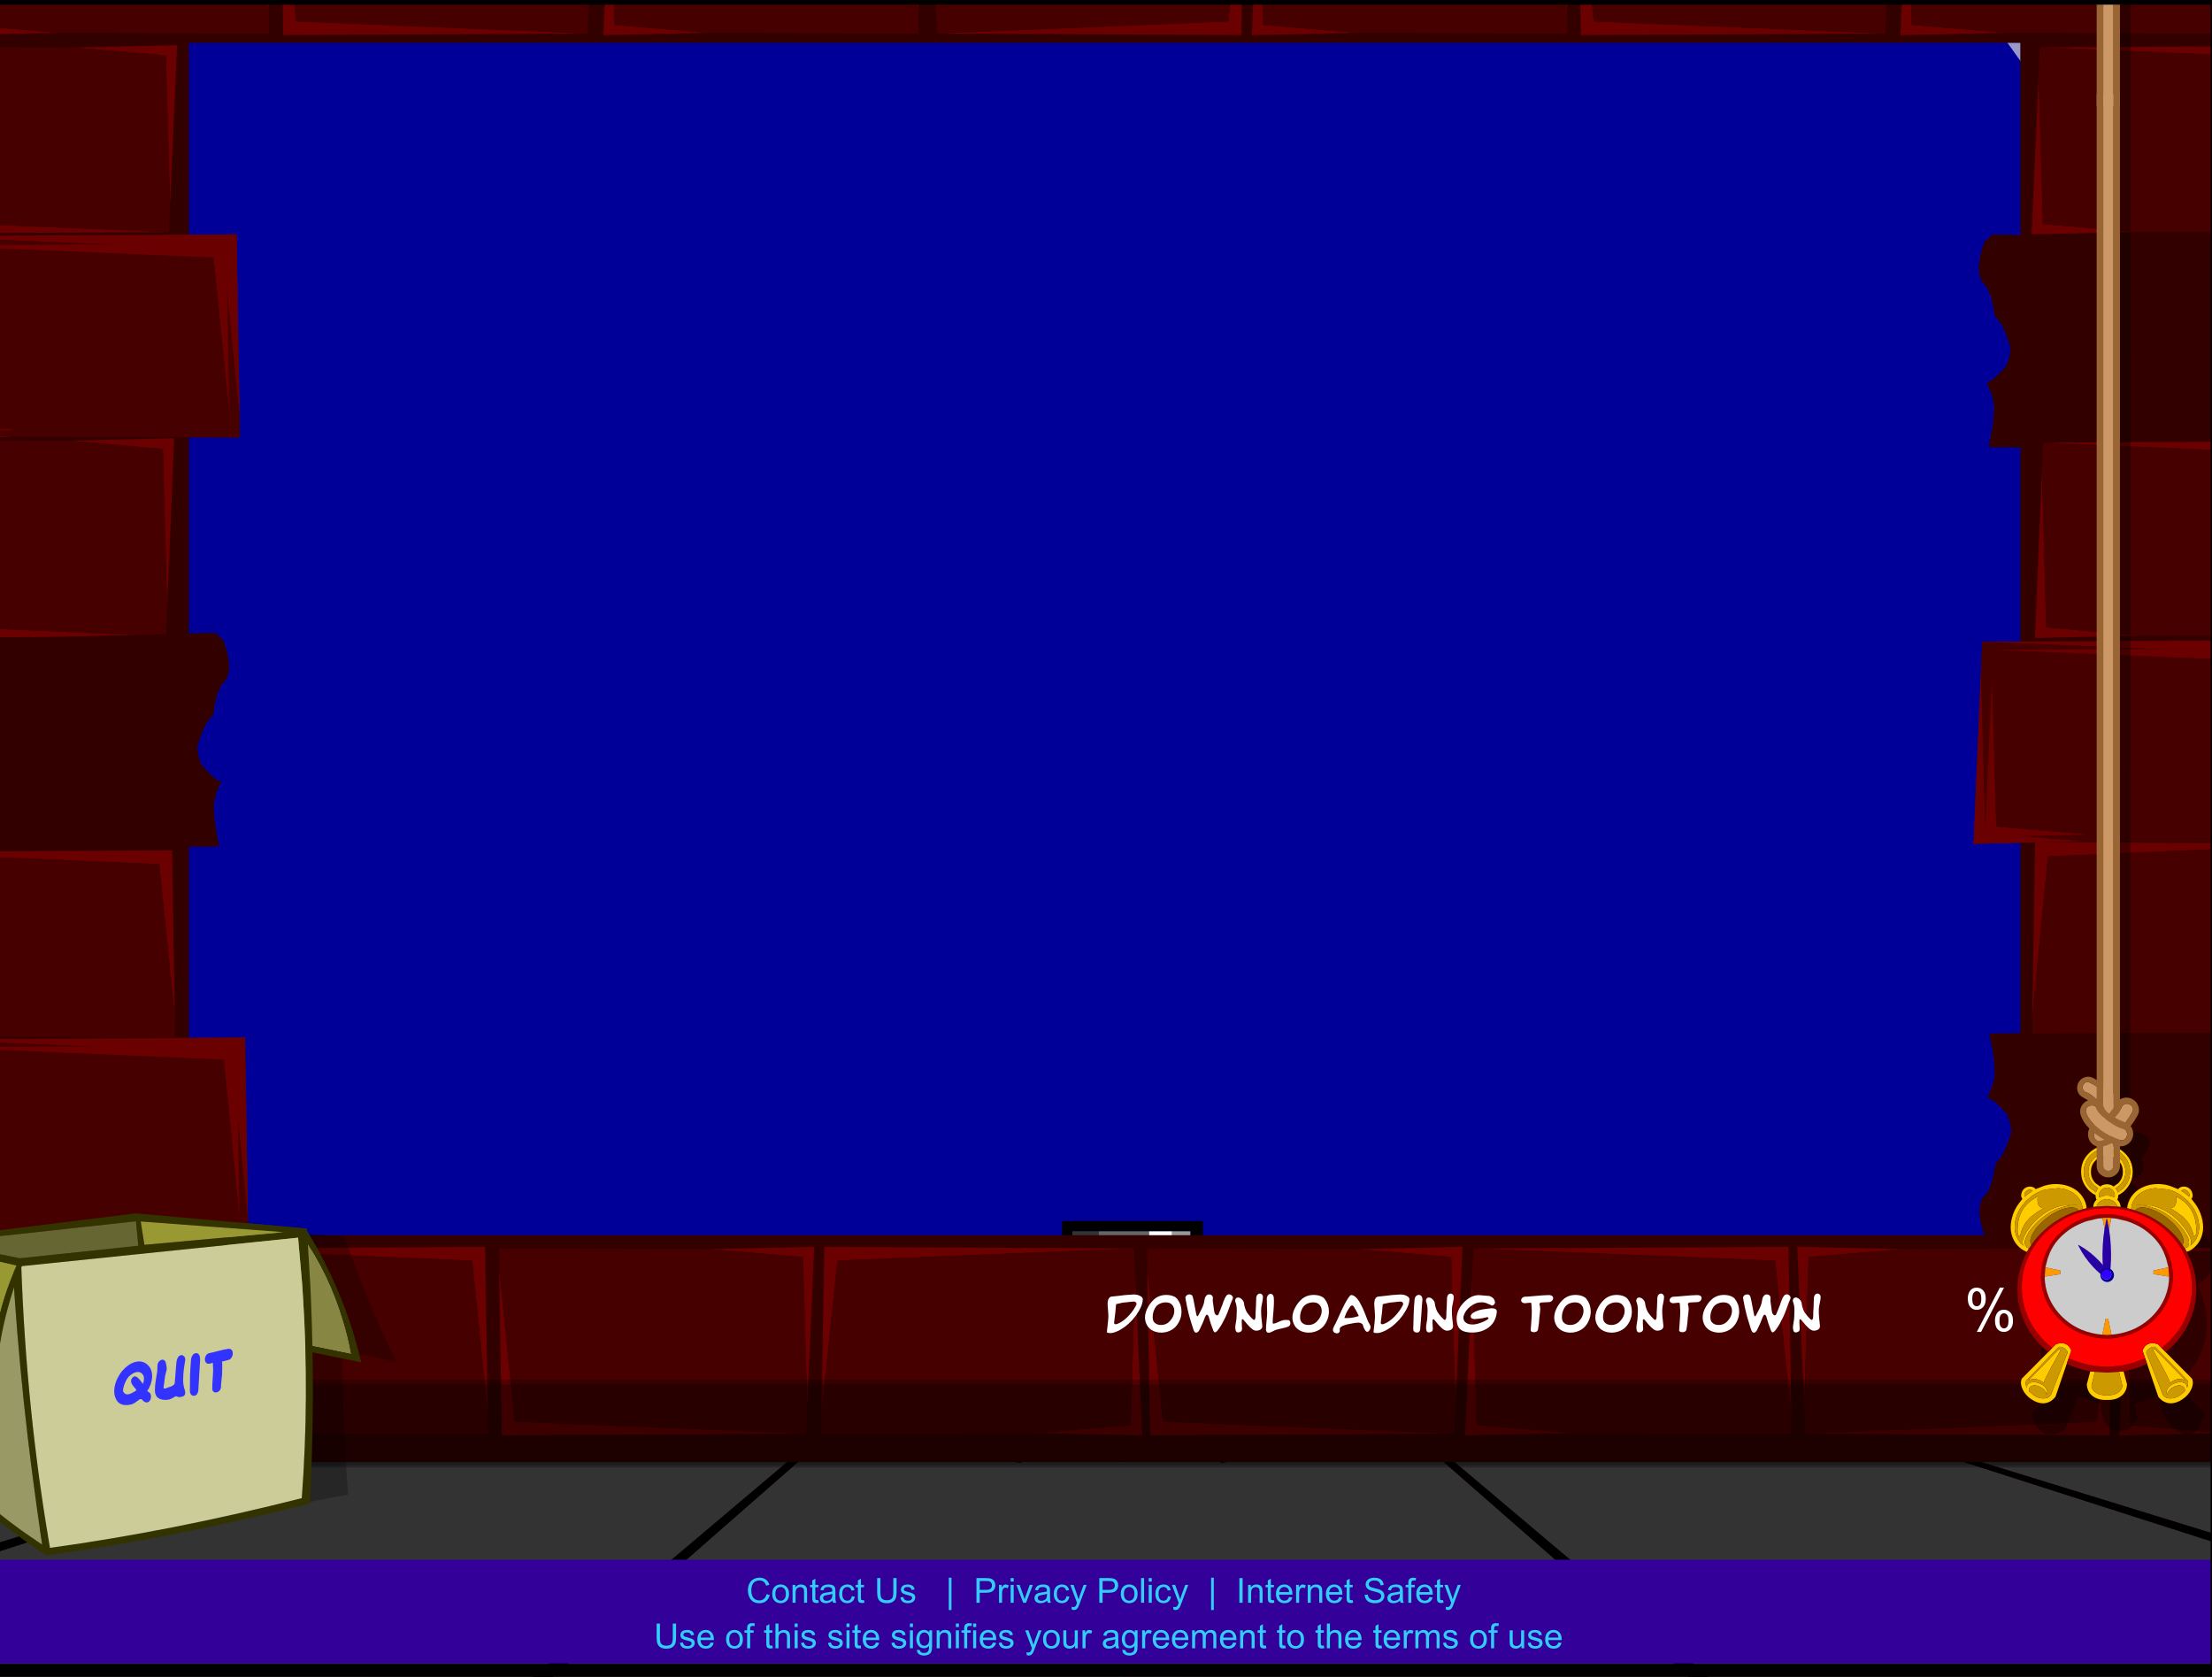 <?xml version="1.0" encoding="UTF-8" standalone="no"?>
<svg xmlns:xlink="http://www.w3.org/1999/xlink" height="485.0px" width="640.0px" xmlns="http://www.w3.org/2000/svg">
  <g transform="matrix(1.0, 0.0, 0.0, 1.0, 0.0, 0.0)">
    <use height="7528.1" transform="matrix(-0.131, 0.064, 0.057, 0.144, 926.842, -969.595)" width="8926.6" xlink:href="#sprite0"/>
    <use height="72.9" transform="matrix(8.282, 0.0, 0.0, 8.282, 88.15, -95.344)" width="62.4" xlink:href="#sprite2"/>
    <use height="1602.95" transform="matrix(1.0, 0.0, 0.0, 1.0, -604.1, -558.95)" width="1848.2" xlink:href="#sprite3"/>
    <use height="1602.95" transform="matrix(1.0, 0.0, 0.0, 1.0, -604.1, -558.95)" width="1848.2" xlink:href="#sprite3"/>
    <use height="73.0" id="rec" transform="matrix(1.0, 0.0, 0.0, 1.0, 124.95, 366.1)" width="469.15" xlink:href="#sprite25"/>
  </g>
  <defs>
    <g id="sprite0" transform="matrix(1.0, 0.0, 0.0, 1.0, 7385.2, 3764.05)">
      <use height="7528.1" transform="matrix(1.0, 0.0, 0.0, 1.0, -7385.2, -3764.05)" width="8926.6" xlink:href="#shape0"/>
      <use height="32.4" transform="matrix(-37.375, -8.25, -8.682, 33.265, -2171.666, -1014.259)" width="16.2" xlink:href="#sprite1"/>
      <use height="32.4" transform="matrix(-37.375, -8.25, -8.682, 33.265, -2975.766, -1191.159)" width="16.2" xlink:href="#sprite1"/>
      <use height="32.4" transform="matrix(-37.375, -8.25, -8.682, 33.265, -2502.266, 264.691)" width="16.2" xlink:href="#sprite1"/>
      <use height="32.4" transform="matrix(-37.375, -8.25, -8.682, 33.265, -3309.066, 86.441)" width="16.2" xlink:href="#sprite1"/>
    </g>
    <g id="shape0" transform="matrix(1.0, 0.0, 0.0, 1.0, 7385.2, 3764.05)">
      <path d="M161.95 -3739.55 L306.15 -3764.05 1541.35 -3764.05 1541.35 -1882.05 1541.35 -0.05 1541.35 1881.95 1541.4 3764.05 -690.3 3764.05 -2921.9 3764.05 -5153.6 3764.05 -7385.2 3764.05 -7385.2 926.15 -7385.2 -1911.65 Q-5748.95 -2368.1 -3862.15 -2825.1 -1975.35 -3282.05 161.95 -3739.55" fill="#000099" fill-rule="evenodd" stroke="none"/>
    </g>
    <g id="sprite1" transform="matrix(1.0, 0.0, 0.0, 1.0, 8.1, 16.2)">
      <use height="32.4" transform="matrix(1.0, 0.0, 0.0, 1.0, -8.1, -16.2)" width="16.2" xlink:href="#shape1"/>
    </g>
    <g id="shape1" transform="matrix(1.0, 0.0, 0.0, 1.0, 8.1, 16.2)">
      <path d="M-8.1 -16.2 L8.1 -16.2 8.1 16.2 -8.1 16.2 -8.1 -16.2" fill="#9999cc" fill-rule="evenodd" stroke="none"/>
    </g>
    <g id="sprite2" transform="matrix(1.0, 0.0, 0.0, 1.0, 28.9, 55.3)">
      <use height="18.15" transform="matrix(0.8, 0.0, 0.0, 0.8, -2.44, -1.14)" width="6.15" xlink:href="#shape2"/>
      <use height="18.15" transform="matrix(1.0, 0.0, 0.0, 1.0, -3.05, -0.55)" width="6.15" xlink:href="#shape2"/>
    </g>
    <g id="shape2" transform="matrix(1.0, 0.0, 0.0, 1.0, 3.05, 9.05)">
      <path d="M1.75 -8.6 L0.75 -8.6 -1.45 -8.6 -2.6 -8.6 -2.6 8.5 -1.45 8.5 0.75 8.5 1.75 8.5 2.55 8.5 2.55 -8.6 1.75 -8.6 M3.1 9.1 L-3.05 9.1 -3.05 -9.05 3.1 -9.05 3.1 9.1" fill="#000000" fill-rule="evenodd" stroke="none"/>
      <path d="M-1.45 8.5 L-2.6 8.5 -2.6 -8.6 -1.45 -8.6 -1.45 8.5" fill="#333333" fill-rule="evenodd" stroke="none"/>
      <path d="M0.75 8.5 L-1.45 8.5 -1.45 -8.6 0.75 -8.6 0.75 8.5" fill="#666666" fill-rule="evenodd" stroke="none"/>
      <path d="M1.75 -8.6 L2.55 -8.6 2.55 8.5 1.75 8.5 1.75 -8.6" fill="#999999" fill-rule="evenodd" stroke="none"/>
      <path d="M0.75 -8.6 L1.75 -8.6 1.75 8.5 0.75 8.5 0.75 -8.6" fill="#ffffff" fill-rule="evenodd" stroke="none"/>
    </g>
    <g id="sprite3" transform="matrix(1.0, 0.0, 0.0, 1.0, 934.3, 831.5)">
      <use height="853.6" id="front" transform="matrix(1.0, 0.0, 0.0, 1.0, -609.1, -431.1)" width="1197.0" xlink:href="#sprite4"/>
      <use height="1602.95" transform="matrix(1.0, 0.0, 0.0, 1.0, -934.3, -831.5)" width="1848.2" xlink:href="#sprite22"/>
    </g>
    <g id="sprite4" transform="matrix(1.0, 0.0, 0.0, 1.0, 609.1, 431.1)">
      <use height="853.6" transform="matrix(1.0, 0.0, 0.0, 1.0, -609.1, -431.1)" width="1197.0" xlink:href="#sprite5"/>
      <use height="459.65" transform="matrix(1.0, 0.0, 0.0, 1.0, -373.5, -316.95)" width="747.65" xlink:href="#sprite6"/>
      <use height="67.95" transform="matrix(1.0, 0.0, 0.0, 1.0, -480.15, 150.4)" width="475.0" xlink:href="#shape6"/>
      <use height="67.95" transform="matrix(-1.0, 0.0, 0.0, 1.0, 468.35, 150.4)" width="475.0" xlink:href="#shape6"/>
      <use height="26.55" transform="matrix(1.0, 0.0, 0.0, 0.958, -339.45, 126.545)" width="673.55" xlink:href="#sprite9"/>
      <use height="26.55" transform="matrix(1.0, 0.0, 0.0, 0.879, -339.45, 127.98)" width="673.55" xlink:href="#sprite9"/>
      <use height="486.75" transform="matrix(1.0, 0.0, 0.0, 1.0, -339.3, -312.75)" width="649.7" xlink:href="#shape8"/>
      <use height="92.9" transform="matrix(0.802, 0.0, 0.0, 0.802, 251.565, 58.89)" width="69.4" xlink:href="#sprite10"/>
      <use height="20.85" transform="matrix(-0.135, -0.505, -0.505, 0.135, 284.31, 51.006)" width="27.65" xlink:href="#sprite15"/>
      <use height="604.15" transform="matrix(-0.586, 0.0, 0.0, 0.586, 283.169, -285.987)" width="11.5" xlink:href="#sprite16"/>
      <use height="20.85" transform="matrix(0.569, -0.139, -0.139, -0.569, 274.866, 59.909)" width="27.65" xlink:href="#sprite15"/>
      <use height="20.85" transform="matrix(0.227, 0.54, 0.54, -0.227, 270.589, 47.162)" width="27.65" xlink:href="#sprite15"/>
      <use height="98.9" id="boxy" transform="matrix(1.0, 0.0, 0.0, 1.0, -357.5, 78.45)" width="131.8" xlink:href="#sprite17"/>
    </g>
    <g id="sprite5" transform="matrix(1.0, 0.0, 0.0, 1.0, 598.5, 343.4)">
      <use height="853.6" transform="matrix(1.0, 0.0, 0.0, 1.0, -598.5, -343.4)" width="1197.0" xlink:href="#shape3"/>
    </g>
    <g id="shape3" transform="matrix(1.0, 0.0, 0.0, 1.0, 598.5, 343.4)">
      <path d="M598.5 510.2 L-598.5 510.2 -598.5 -343.4 598.5 -343.4 598.5 510.2 M265.0 172.5 L265.0 -172.5 -265.0 -172.5 -265.0 172.5 265.0 172.5" fill="#330000" fill-rule="evenodd" stroke="none"/>
    </g>
    <g id="sprite6" transform="matrix(1.0, 0.0, 0.0, 1.0, 363.4, 172.0)">
      <use height="24.1" transform="matrix(-2.263, 0.0, 0.0, -2.263, -242.252, -117.419)" width="40.3" xlink:href="#sprite7"/>
      <use height="24.1" transform="matrix(2.263, 0.0, 0.0, 2.263, -238.948, -171.981)" width="40.3" xlink:href="#sprite7"/>
      <use height="24.1" transform="matrix(-2.263, 0.0, 0.0, -2.263, -54.352, -117.419)" width="40.3" xlink:href="#sprite7"/>
      <use height="24.1" transform="matrix(-2.263, 0.0, 0.0, 2.263, 39.848, -171.981)" width="40.3" xlink:href="#sprite7"/>
      <use height="24.1" transform="matrix(-2.263, 0.0, 0.0, -2.263, 133.298, -117.419)" width="40.3" xlink:href="#sprite7"/>
      <use height="24.1" transform="matrix(2.263, 0.0, 0.0, 2.263, 136.502, -171.981)" width="40.3" xlink:href="#sprite7"/>
      <use height="24.1" transform="matrix(-2.263, 0.0, 0.0, -2.263, 320.948, -117.419)" width="40.3" xlink:href="#sprite7"/>
      <use height="24.1" transform="matrix(-2.263, 0.0, 0.0, -2.263, 358.898, -59.819)" width="40.3" xlink:href="#sprite7"/>
      <use height="24.1" transform="matrix(2.263, 0.0, 0.0, 2.263, -360.048, -114.531)" width="40.3" xlink:href="#sprite7"/>
      <use height="24.1" transform="matrix(2.263, 0.0, 0.0, 2.398, -360.898, -0.837)" width="40.3" xlink:href="#sprite7"/>
      <use height="53.65" transform="matrix(1.05, 0.0, 0.0, -1.152, 252.488, 2.067)" width="70.55" xlink:href="#sprite8"/>
      <use height="24.1" transform="matrix(-2.263, 0.0, 0.0, -2.365, 359.848, 56.967)" width="40.3" xlink:href="#sprite7"/>
      <use height="24.1" transform="matrix(-2.376, 0.0, 0.0, -2.446, 346.66, 116.496)" width="40.3" xlink:href="#sprite7"/>
      <use height="24.1" transform="matrix(-2.263, 0.0, 0.0, -2.263, 345.398, 114.481)" width="40.3" xlink:href="#sprite7"/>
      <use height="24.1" transform="matrix(2.263, 0.0, 0.0, -2.363, 267.902, 172.94)" width="40.3" xlink:href="#sprite7"/>
      <use height="24.1" transform="matrix(-2.263, 0.0, 0.0, -2.263, -269.502, 172.931)" width="40.3" xlink:href="#sprite7"/>
      <use height="24.1" transform="matrix(-2.412, 0.0, 0.0, -2.485, -248.34, 232.441)" width="40.3" xlink:href="#sprite7"/>
      <use height="24.1" transform="matrix(-2.263, 0.0, 0.0, -2.33, -250.802, 231.02)" width="40.3" xlink:href="#sprite7"/>
      <use height="24.1" transform="matrix(-2.263, 0.0, 0.0, -2.263, 384.248, 287.631)" width="40.3" xlink:href="#sprite7"/>
      <use height="24.1" transform="matrix(-2.263, 0.0, 0.0, 2.263, 291.098, 233.069)" width="40.3" xlink:href="#sprite7"/>
      <use height="24.1" transform="matrix(-2.343, 0.0, 0.0, -2.263, 198.2, 287.631)" width="40.3" xlink:href="#sprite7"/>
      <use height="24.1" transform="matrix(2.263, 0.0, 0.0, 2.263, 11.852, 233.069)" width="40.3" xlink:href="#sprite7"/>
      <use height="24.1" transform="matrix(2.303, 0.0, 0.0, -2.263, -82.424, 287.631)" width="40.3" xlink:href="#sprite7"/>
      <use height="24.1" transform="matrix(2.263, 0.0, 0.0, 2.263, -175.698, 233.069)" width="40.3" xlink:href="#sprite7"/>
      <use height="24.1" transform="matrix(-2.263, 0.0, 0.0, -2.263, -178.952, 287.631)" width="40.3" xlink:href="#sprite7"/>
      <use height="24.1" transform="matrix(2.304, 0.0, 0.0, 2.263, -363.398, 233.069)" width="40.3" xlink:href="#sprite7"/>
      <use height="53.65" transform="matrix(1.05, 0.0, 0.0, 1.144, 252.688, 171.045)" width="70.55" xlink:href="#sprite8"/>
      <use height="53.65" transform="matrix(1.0, 0.0, 0.0, 1.089, 255.45, 173.355)" width="70.55" xlink:href="#sprite8"/>
      <use height="53.65" transform="matrix(1.0, 0.0, 0.0, -1.06, 255.45, -0.8)" width="70.55" xlink:href="#sprite8"/>
      <use height="53.65" transform="matrix(-1.05, 0.0, 0.0, -1.157, -253.888, 117.567)" width="70.55" xlink:href="#sprite8"/>
      <use height="53.65" transform="matrix(-1.0, 0.0, 0.0, -1.06, -257.0, 115.2)" width="70.55" xlink:href="#sprite8"/>
      <use height="24.1" transform="matrix(-2.435, 0.0, 0.0, -2.459, -250.79, -0.538)" width="40.3" xlink:href="#sprite7"/>
      <use height="24.1" transform="matrix(-2.263, 0.0, 0.0, -2.263, -253.802, -2.519)" width="40.3" xlink:href="#sprite7"/>
    </g>
    <g id="sprite7" transform="matrix(1.0, 0.0, 0.0, 1.0, 19.55, 12.65)">
      <use height="24.1" transform="matrix(1.0, 0.0, 0.0, 1.0, -19.55, -12.65)" width="40.3" xlink:href="#shape4"/>
    </g>
    <g id="shape4" transform="matrix(1.0, 0.0, 0.0, 1.0, 19.55, 12.65)">
      <path d="M19.85 7.75 L19.3 -11.35 7.35 -12.35 20.75 -12.65 19.85 7.75 M-19.55 -9.9 L-17.55 9.7 19.7 11.25 -19.2 11.45 -19.55 -9.9" fill="#6a0000" fill-rule="evenodd" stroke="none"/>
      <path d="M7.35 -12.35 L19.3 -11.35 19.85 7.75 19.7 11.25 -17.55 9.7 -19.55 -9.9 -19.55 -12.45 7.35 -12.35" fill="#470000" fill-rule="evenodd" stroke="none"/>
    </g>
    <g id="sprite8" transform="matrix(1.0, 0.0, 0.0, 1.0, 35.25, 26.8)">
      <use height="53.65" transform="matrix(1.0, 0.0, 0.0, 1.0, -35.25, -26.8)" width="70.55" xlink:href="#shape5"/>
    </g>
    <g id="shape5" transform="matrix(1.0, 0.0, 0.0, 1.0, 35.25, 26.8)">
      <path d="M-31.1 -17.2 L-31.35 -20.3 Q-31.7 -22.75 -32.5 -26.2 L-32.45 -26.4 -32.4 -26.45 -32.4 -26.5 -31.05 -26.45 30.35 -22.9 34.9 21.45 34.95 25.3 32.55 25.35 26.15 25.55 25.85 25.55 -33.65 24.95 -33.75 24.95 -33.8 24.95 -33.8 24.8 -33.95 23.3 Q-34.35 19.05 -33.55 15.65 L-31.55 13.1 -30.1 7.85 Q-29.05 7.0 -28.5 5.95 -26.4 1.9 -26.5 -1.55 L-26.8 -3.85 -27.6 -5.95 -27.7 -6.15 -27.1 -5.45 -27.85 -6.35 -29.35 -8.45 Q-30.9 -10.5 -31.6 -10.75 L-31.75 -10.8 Q-31.15 -13.55 -31.1 -16.3 L-31.1 -17.2" fill="#330000" fill-rule="evenodd" stroke="none"/>
      <path d="M-31.1 -17.2 L-31.1 -16.3 -31.1 -17.2 M-27.85 -6.35 L-27.1 -5.45 -27.7 -6.15 -27.9 -6.3 -27.85 -6.35 M-33.75 24.95 L-33.65 24.95 -33.65 25.05 -33.6 25.35 -33.75 24.95 M26.15 25.55 L32.55 25.35 32.55 25.55 26.15 25.55 M-32.4 -26.45 L-32.45 -26.4 -32.45 -26.45 -32.4 -26.45 M-23.8 -26.55 L-24.5 -26.55 -24.5 -26.6 -23.8 -26.55" fill="#330000" fill-rule="evenodd" stroke="none"/>
      <path d="M-31.1 -16.3 Q-31.15 -13.55 -31.75 -10.8 L-31.6 -10.75 Q-30.9 -10.5 -29.35 -8.45 L-27.85 -6.35 -27.9 -6.3 Q-31.5 -10.15 -33.1 -10.3 -31.25 -13.8 -31.1 -16.3 M-26.5 -1.55 Q-26.4 1.9 -28.5 5.95 -29.05 7.0 -30.1 7.85 L-31.55 13.1 -33.55 15.65 Q-34.35 19.05 -33.95 23.3 L-33.8 24.8 Q-36.5 17.85 -34.2 14.85 -31.85 13.1 -30.95 6.6 L-29.6 5.0 Q-28.25 3.55 -26.5 -1.55 M-33.8 24.95 L-33.75 24.95 -33.8 24.95 M-33.65 24.95 L25.85 25.55 -31.55 26.85 -33.65 25.05 -33.65 24.95 M34.9 21.45 L30.35 -22.9 -31.05 -26.45 -31.8 -26.5 -24.5 -26.55 -23.8 -26.55 34.05 -26.8 34.9 21.45 M35.15 25.3 L35.15 23.8 35.3 25.3 35.15 25.3" fill="#330000" fill-rule="evenodd" stroke="none"/>
    </g>
    <g id="shape6" transform="matrix(1.0, 0.0, 0.0, 1.0, 157.45, 33.95)">
      <path d="M286.05 -33.95 L288.0 -33.95 287.85 -33.65 286.05 -33.95" fill="#000033" fill-rule="evenodd" stroke="none"/>
      <path d="M72.85 -33.95 L220.25 -33.95 139.8 34.0 -139.15 34.0 72.85 -33.95 M223.35 -33.95 L286.05 -33.95 287.85 -33.65 288.0 -33.95 317.55 -33.95 317.55 34.0 145.75 34.0 223.35 -33.95 M-152.65 34.0 L-157.45 34.0 -157.45 -5.1 -24.35 -33.95 67.85 -33.95 -152.65 34.0" fill="#333333" fill-rule="evenodd" stroke="none"/>
      <path d="M67.85 -33.95 L72.85 -33.95 -139.15 34.0 -152.65 34.0 67.85 -33.95 M220.25 -33.95 L223.35 -33.95 145.75 34.0 139.8 34.0 220.25 -33.95" fill="#000000" fill-rule="evenodd" stroke="none"/>
    </g>
    <g id="sprite9" transform="matrix(1.0, 0.0, 0.0, 1.0, 336.75, 13.1)">
      <use height="26.55" transform="matrix(1.0, 0.0, 0.0, 1.0, -336.75, -13.1)" width="673.55" xlink:href="#shape7"/>
    </g>
    <g id="shape7" transform="matrix(1.0, 0.0, 0.0, 1.0, 336.75, 13.1)">
      <path d="M336.8 -9.75 L336.8 -8.35 -336.75 -8.35 -336.75 -9.75 336.8 -9.75 M336.8 6.35 L336.8 7.75 -336.75 7.75 -336.75 6.35 336.8 6.35 M336.8 12.05 L336.8 13.45 -336.75 13.45 -336.75 12.05 336.8 12.05" fill="#000000" fill-opacity="0.247" fill-rule="evenodd" stroke="none"/>
      <path d="M336.8 -11.75 L336.8 -9.75 -336.75 -9.75 -336.75 -11.75 336.8 -11.75 M336.8 -8.35 L336.8 6.35 -336.75 6.35 -336.75 -8.35 336.8 -8.35 M336.8 9.2 L336.8 12.05 -336.75 12.05 -336.75 9.2 336.8 9.2" fill="#000000" fill-opacity="0.247" fill-rule="evenodd" stroke="none"/>
      <path d="M-336.75 -11.75 L-336.75 -13.1 336.8 -13.1 336.8 -11.75 -336.75 -11.75 M336.8 7.75 L336.8 9.2 -336.75 9.2 -336.75 7.75 336.8 7.75" fill="#000000" fill-opacity="0.247" fill-rule="evenodd" stroke="none"/>
    </g>
    <g id="shape8" transform="matrix(1.0, 0.0, 0.0, 1.0, 339.3, 312.75)">
      <path d="M279.95 73.85 Q279.55 73.15 279.55 72.2 276.0 76.15 279.85 79.7 L284.5 80.05 Q288.75 77.5 286.3 73.05 284.0 81.0 279.95 73.85 M279.55 -312.75 L286.3 -312.75 286.15 54.65 287.35 54.7 Q294.85 55.95 289.35 62.65 L289.85 63.55 290.05 64.2 Q290.3 68.15 286.3 68.45 L286.5 69.2 287.05 69.9 Q293.5 77.05 285.8 82.65 L286.45 85.45 288.4 86.35 288.9 84.6 Q289.05 84.15 289.35 83.8 294.65 76.7 303.15 80.85 L304.6 80.1 306.9 81.2 307.0 83.7 308.0 85.05 Q313.8 93.9 305.65 99.05 L305.85 99.5 306.75 101.7 Q311.95 117.4 299.55 128.0 L307.2 135.65 307.4 136.45 307.25 137.1 Q305.6 143.65 301.0 142.1 296.2 140.45 294.15 131.4 L287.35 133.55 288.2 137.35 288.0 138.1 Q285.55 142.45 281.75 141.25 277.75 139.95 277.7 133.55 L270.85 131.4 267.4 140.9 266.8 141.5 Q259.4 144.65 257.65 136.45 L265.45 128.0 263.65 126.25 262.0 124.45 Q254.6 114.85 278.5 86.0 L278.9 85.5 279.3 83.35 279.2 82.65 279.2 82.6 Q270.7 75.45 279.55 68.9 L279.45 68.55 279.2 68.25 279.45 68.25 279.45 49.25 279.55 49.25 279.55 -312.75" fill="#000000" fill-opacity="0.353" fill-rule="evenodd" stroke="none"/>
      <path d="M-333.25 88.2 L-274.0 82.55 -230.7 85.05 -230.7 85.2 -230.65 85.2 -230.3 85.15 -230.35 85.7 Q-223.6 105.1 -215.5 121.4 L-231.15 118.2 Q-231.05 138.45 -229.5 159.8 L-304.5 174.0 -327.95 151.05 -330.15 124.7 -339.3 118.55 Q-332.95 105.45 -333.05 90.5 L-333.25 88.2" fill="#000000" fill-opacity="0.251" fill-rule="evenodd" stroke="none"/>
    </g>
    <g id="sprite10" transform="matrix(1.0, 0.0, 0.0, 1.0, 34.7, 46.45)">
      <use height="92.9" transform="matrix(1.0, 0.0, 0.0, 1.0, -34.7, -46.45)" width="34.8" xlink:href="#sprite11"/>
      <use height="92.9" transform="matrix(-1.0, 0.0, 0.0, 1.0, 34.7, -46.45)" width="34.8" xlink:href="#sprite11"/>
      <use height="41.25" transform="matrix(1.0, 0.0, 0.0, 1.0, -20.75, -20.35)" width="41.3" xlink:href="#sprite12"/>
      <use height="4.95" transform="matrix(1.0, 0.0, 0.0, 1.0, -2.35, -2.25)" width="4.9" xlink:href="#sprite14"/>
    </g>
    <g id="sprite11" transform="matrix(1.0, 0.0, 0.0, 1.0, 17.4, 46.45)">
      <use height="92.9" transform="matrix(1.0, 0.0, 0.0, 1.0, -17.4, -46.45)" width="34.8" xlink:href="#shape9"/>
    </g>
    <g id="shape9" transform="matrix(1.0, 0.0, 0.0, 1.0, 17.4, 46.45)">
      <path d="M17.4 -45.5 Q13.9 -45.5 11.4 -43.05 8.95 -40.55 8.95 -37.05 8.95 -33.55 11.4 -31.1 L13.35 -29.6 Q13.55 -30.4 14.15 -31.05 L12.6 -32.25 Q10.6 -34.25 10.6 -37.05 10.6 -39.9 12.6 -41.85 14.6 -43.85 17.4 -43.85 L17.4 -42.9 Q14.95 -42.9 13.25 -41.2 11.5 -39.5 11.55 -37.05 11.5 -34.65 13.25 -32.9 L14.9 -31.75 Q15.95 -32.6 17.35 -32.55 L17.4 -32.55 17.4 -31.3 17.35 -31.3 Q16.15 -31.35 15.3 -30.5 14.45 -29.65 14.45 -28.55 14.45 -28.15 14.6 -27.8 15.8 -28.5 17.3 -28.5 L17.4 -28.5 17.4 -27.15 17.3 -27.15 Q15.8 -27.15 14.7 -26.25 13.75 -25.5 13.6 -24.5 L12.35 -24.35 Q12.4 -25.9 13.55 -27.0 13.2 -27.7 13.2 -28.55 L13.2 -28.65 Q11.85 -29.3 10.75 -30.4 8.0 -33.2 8.0 -37.05 8.0 -40.95 10.75 -43.7 13.5 -46.45 17.4 -46.45 L17.4 -45.5 M8.55 -23.55 Q8.45 -25.65 7.2 -27.4 6.05 -29.05 4.1 -30.0 2.15 -31.0 -0.15 -31.15 L-4.95 -30.65 Q-7.45 -29.95 -9.65 -28.4 L-11.8 -26.6 -13.35 -24.75 Q-14.85 -22.7 -15.5 -20.4 -16.15 -18.15 -15.9 -16.0 -15.65 -13.85 -14.5 -12.2 -13.85 -11.25 -12.95 -10.6 L-12.85 -10.5 -11.6 -9.75 -10.8 -9.45 -11.5 -8.15 Q-13.6 -8.9 -15.05 -10.6 L-15.65 -11.35 Q-17.05 -13.35 -17.35 -15.85 -17.6 -18.25 -16.85 -20.8 -16.15 -23.35 -14.5 -25.6 L-13.2 -27.25 -13.2 -27.3 Q-13.65 -27.9 -13.65 -28.55 L-13.5 -29.4 Q-13.2 -30.5 -12.3 -31.15 -11.35 -31.8 -10.2 -31.7 -9.05 -31.65 -8.4 -30.8 L-5.35 -32.0 Q-2.7 -32.8 -0.05 -32.6 2.6 -32.4 4.75 -31.3 7.0 -30.2 8.4 -28.2 9.8 -26.2 10.0 -23.9 L8.55 -23.55 M-12.85 -10.55 L-12.85 -10.6 Q-13.35 -11.35 -12.95 -12.75 -12.65 -13.85 -11.8 -15.2 L-11.4 -15.8 Q-9.0 -19.45 -5.45 -21.95 -2.35 -24.1 1.15 -24.9 L7.0 -25.1 Q4.45 -25.3 1.35 -24.35 -2.0 -23.4 -4.7 -21.45 -8.65 -18.7 -10.9 -15.25 L-11.8 -13.65 Q-12.65 -11.8 -12.15 -10.6 L-11.6 -9.8 -12.85 -10.55 M-2.45 26.5 L-1.05 25.1 Q3.1 23.85 4.45 27.4 L3.5 30.2 2.8 32.2 -1.25 44.1 Q-3.0 46.3 -5.5 46.45 -7.75 46.5 -9.95 45.0 -12.05 43.6 -13.05 41.55 -14.15 39.3 -13.4 37.55 L-3.9 28.0 -2.45 26.5 M11.3 34.9 L12.95 35.1 11.75 40.05 Q11.85 41.65 13.4 42.65 14.75 43.5 16.75 43.55 L17.4 43.55 17.4 45.2 16.75 45.25 Q14.05 45.25 12.25 43.9 10.2 42.4 10.05 39.6 L11.3 34.9 M3.15 28.05 Q2.75 27.05 1.75 26.5 0.85 25.95 -0.1 26.1 L-11.8 38.25 Q-12.3 39.4 -11.6 40.85 L-11.5 40.05 Q-11.1 39.1 -9.75 38.85 -8.45 38.65 -6.95 39.3 -5.45 39.9 -4.7 41.0 -3.95 42.1 -4.35 43.05 L-4.45 43.3 Q-4.55 42.6 -5.1 41.85 -5.7 41.1 -6.6 40.65 -7.85 39.95 -9.0 40.0 -10.2 40.1 -10.65 40.9 -10.95 41.45 -10.75 42.15 L-9.0 43.6 Q-7.35 44.65 -5.75 44.7 -3.95 44.75 -2.95 43.5 L3.15 28.05 M0.05 28.3 L-0.95 30.15 Q-5.45 38.1 -5.45 39.15 -7.85 36.95 -10.95 38.1 L0.0 26.9 0.65 27.25 0.05 28.3 M-11.8 -28.55 L-10.5 -29.55 -9.45 -30.25 -10.3 -30.6 Q-11.0 -30.65 -11.6 -30.2 -12.25 -29.8 -12.45 -29.1 L-12.5 -28.55 -12.35 -28.05 -11.8 -28.55 M-7.65 -28.15 Q-7.95 -26.1 -7.3 -24.95 -6.75 -24.0 -5.55 -23.9 L-7.75 -22.6 -10.25 -20.7 -11.8 -19.0 Q-13.4 -16.85 -14.0 -13.95 -14.55 -13.5 -14.9 -14.85 -15.3 -21.25 -11.8 -25.1 -10.15 -26.9 -7.65 -28.15" fill="#ffcc00" fill-rule="evenodd" stroke="none"/>
      <path d="M-12.85 -10.5 L-12.85 -10.55 -11.6 -9.8 -11.6 -9.75 -12.85 -10.5" fill="#ffff99" fill-rule="evenodd" stroke="none"/>
      <path d="M12.35 -24.35 L13.6 -24.5 17.4 -24.75 17.4 -24.0 13.65 -23.8 12.4 -23.6 10.0 -23.15 8.55 -22.75 6.05 -21.95 Q0.65 -19.95 -3.6 -16.25 -7.25 -13.15 -9.6 -9.15 L-10.35 -7.8 -10.4 -7.7 Q-13.0 -2.7 -13.35 2.95 -13.7 8.95 -11.5 14.55 -9.35 19.95 -5.05 24.2 L-2.45 26.5 -3.9 28.0 -6.25 25.9 Q-10.75 21.45 -13.0 15.75 -15.3 9.9 -14.9 3.6 -14.55 -2.35 -11.8 -7.6 L-11.5 -8.15 -10.8 -9.45 -9.95 -10.7 Q-7.75 -13.95 -4.65 -16.6 -0.2 -20.45 5.45 -22.55 L7.1 -23.15 8.55 -23.55 10.0 -23.9 12.35 -24.35 M17.4 23.1 Q12.4 23.05 7.9 21.2 3.4 19.35 0.05 16.05 -3.3 12.75 -5.0 8.5 -6.75 4.05 -6.45 -0.65 -6.2 -4.4 -4.7 -7.85 L-4.1 -9.05 -3.85 -9.5 Q-1.95 -13.05 1.25 -15.75 4.2 -18.35 7.9 -19.85 L8.75 -20.2 9.65 -20.5 13.55 -21.5 16.1 -21.75 17.4 -21.8 17.4 -20.45 16.15 -20.45 15.95 -20.4 14.55 -20.25 13.85 -20.15 10.2 -19.3 9.75 -19.15 9.35 -19.0 9.1 -18.95 7.15 -18.1 Q4.5 -16.9 2.35 -15.1 -0.35 -12.95 -2.1 -10.15 L-2.6 -9.25 -3.15 -8.2 -4.05 -5.85 -4.9 -2.6 -5.15 0.75 Q-5.15 4.45 -3.75 7.95 -2.15 11.95 1.0 15.1 4.15 18.25 8.35 20.0 11.85 21.4 15.65 21.7 L17.4 21.8 17.4 23.1 M3.5 30.2 L4.95 30.8 Q10.8 33.2 17.4 33.25 L17.4 35.4 12.95 35.1 11.3 34.9 Q7.65 34.25 4.25 32.85 L2.8 32.2 3.5 30.2" fill="#990000" fill-rule="evenodd" stroke="none"/>
      <path d="M15.95 -20.4 L16.15 -20.45 15.7 -20.35 15.25 -20.3 15.95 -20.4" fill="#ffffff" fill-rule="evenodd" stroke="none"/>
      <path d="M17.4 21.8 L15.65 21.7 16.85 15.9 17.4 15.9 17.4 21.8 M-5.15 0.75 L-4.9 -2.6 -4.7 -2.55 0.5 -1.45 0.5 -0.15 -5.15 0.75 M16.15 -20.45 L17.4 -20.45 17.4 -14.65 16.85 -14.65 15.7 -20.35 16.15 -20.45" fill="#ff9900" fill-rule="evenodd" stroke="none"/>
      <path d="M17.4 -21.8 L16.1 -21.75 13.55 -21.5 9.65 -20.5 8.75 -20.2 7.9 -19.85 Q4.2 -18.35 1.25 -15.75 -1.95 -13.05 -3.85 -9.5 L-4.1 -9.05 -4.7 -7.85 Q-6.2 -4.4 -6.45 -0.65 -6.75 4.05 -5.0 8.5 -3.3 12.75 0.05 16.05 3.4 19.35 7.9 21.2 12.4 23.05 17.4 23.1 L17.4 33.25 Q10.8 33.2 4.95 30.8 L3.5 30.2 4.45 27.4 Q3.1 23.85 -1.05 25.1 L-2.45 26.5 -5.05 24.2 Q-9.35 19.95 -11.5 14.55 -13.7 8.95 -13.35 2.95 -13.0 -2.7 -10.4 -7.7 L-10.35 -7.8 -9.6 -9.15 Q-7.25 -13.15 -3.6 -16.25 0.65 -19.95 6.05 -21.95 L8.55 -22.75 10.0 -23.15 12.4 -23.6 13.65 -23.8 17.4 -24.0 17.4 -21.8" fill="#ff0000" fill-rule="evenodd" stroke="none"/>
      <path d="M17.4 -43.85 Q14.6 -43.85 12.6 -41.85 10.6 -39.9 10.6 -37.05 10.6 -34.25 12.6 -32.25 L14.15 -31.05 Q13.55 -30.4 13.35 -29.6 L11.4 -31.1 Q8.95 -33.55 8.95 -37.05 8.95 -40.55 11.4 -43.05 13.9 -45.5 17.4 -45.5 L17.4 -43.85 M13.6 -24.5 Q13.75 -25.5 14.7 -26.25 15.8 -27.15 17.3 -27.15 L17.4 -27.15 17.4 -24.75 13.6 -24.5 M17.4 -28.5 L17.3 -28.5 Q15.8 -28.5 14.6 -27.8 14.45 -28.15 14.45 -28.55 14.45 -29.65 15.3 -30.5 16.15 -31.35 17.35 -31.3 L17.4 -31.3 17.4 -28.5 M-12.85 -10.5 L-12.95 -10.6 Q-13.85 -11.25 -14.5 -12.2 -15.65 -13.85 -15.9 -16.0 -16.15 -18.15 -15.5 -20.4 -14.85 -22.7 -13.35 -24.75 L-11.8 -26.6 -9.65 -28.4 Q-7.45 -29.95 -4.95 -30.65 L-0.15 -31.15 Q2.15 -31.0 4.1 -30.0 6.05 -29.05 7.2 -27.4 8.45 -25.65 8.55 -23.55 L7.1 -23.15 Q5.95 -24.7 2.65 -23.95 -0.65 -23.2 -4.15 -20.6 -7.65 -17.95 -9.3 -15.05 -10.95 -12.2 -9.95 -10.7 L-10.8 -9.45 -11.6 -9.75 -11.6 -9.8 -12.15 -10.6 Q-12.65 -11.8 -11.8 -13.65 L-10.9 -15.25 Q-8.65 -18.7 -4.7 -21.45 -2.0 -23.4 1.35 -24.35 4.45 -25.3 7.0 -25.1 L1.15 -24.9 Q-2.35 -24.1 -5.45 -21.95 -9.0 -19.45 -11.4 -15.8 L-11.8 -15.2 Q-12.65 -13.85 -12.95 -12.75 -13.35 -11.35 -12.85 -10.6 L-12.85 -10.55 -12.85 -10.5 M12.95 35.1 L17.4 35.4 17.4 43.55 16.75 43.55 Q14.75 43.5 13.4 42.65 11.85 41.65 11.75 40.05 L12.95 35.1 M3.15 28.05 L-2.95 43.5 Q-3.95 44.75 -5.75 44.7 -7.35 44.65 -9.0 43.6 L-10.75 42.15 Q-10.95 41.45 -10.65 40.9 -10.2 40.1 -9.0 40.0 -7.85 39.95 -6.6 40.65 -5.7 41.1 -5.1 41.85 -4.55 42.6 -4.45 43.3 L-4.35 43.05 Q-3.95 42.1 -4.7 41.0 -5.45 39.9 -6.95 39.3 -8.45 38.65 -9.75 38.85 -11.1 39.1 -11.5 40.05 L-11.6 40.85 Q-12.3 39.4 -11.8 38.25 L-0.1 26.1 Q0.85 25.95 1.75 26.5 2.75 27.05 3.15 28.05 M0.05 28.3 L0.65 27.25 0.0 26.9 -10.95 38.1 Q-7.85 36.95 -5.45 39.15 -5.45 38.1 -0.95 30.15 L0.05 28.3 M-11.8 -28.55 L-12.35 -28.05 -12.5 -28.55 -12.45 -29.1 Q-12.25 -29.8 -11.6 -30.2 -11.0 -30.65 -10.3 -30.6 L-9.45 -30.25 -10.5 -29.55 -11.8 -28.55 M-7.65 -28.15 Q-10.15 -26.9 -11.8 -25.1 -15.3 -21.25 -14.9 -14.85 -14.55 -13.5 -14.0 -13.95 -13.4 -16.85 -11.8 -19.0 L-10.25 -20.7 -7.75 -22.6 -5.55 -23.9 Q-6.75 -24.0 -7.3 -24.95 -7.95 -26.1 -7.65 -28.15" fill="#cc9900" fill-rule="evenodd" stroke="none"/>
      <path d="M-9.95 -10.7 Q-10.95 -12.2 -9.3 -15.05 -7.65 -17.95 -4.15 -20.6 -0.65 -23.2 2.65 -23.95 5.95 -24.7 7.1 -23.15 L5.45 -22.55 Q-0.2 -20.45 -4.65 -16.6 -7.75 -13.95 -9.95 -10.7" fill="#996600" fill-rule="evenodd" stroke="none"/>
      <path d="M15.65 21.7 Q11.85 21.4 8.35 20.0 4.15 18.25 1.0 15.1 -2.15 11.95 -3.75 7.95 -5.15 4.45 -5.15 0.75 L0.5 -0.15 0.5 -1.45 -4.7 -2.55 -4.9 -2.6 -4.05 -5.85 -3.15 -8.2 -2.6 -9.25 -2.1 -10.15 Q-0.35 -12.95 2.35 -15.1 4.5 -16.9 7.15 -18.1 L9.1 -18.95 9.35 -19.0 9.75 -19.15 10.2 -19.3 13.85 -20.15 14.55 -20.25 15.25 -20.3 15.7 -20.35 16.85 -14.65 17.4 -14.65 17.4 15.9 16.85 15.9 15.65 21.7" fill="#cccccc" fill-rule="evenodd" stroke="none"/>
    </g>
    <g id="sprite12" transform="matrix(1.0, 0.0, 0.0, 1.0, 24.95, 17.25)">
      <use height="15.15" transform="matrix(0.726, -0.686, 0.686, 0.726, -15.741, -6.58)" width="3.1" xlink:href="#sprite13"/>
      <use height="15.15" transform="matrix(1.0, 0.0, 0.0, 1.364, -5.8, -17.25)" width="3.1" xlink:href="#sprite13"/>
    </g>
    <g id="sprite13" transform="matrix(1.0, 0.0, 0.0, 1.0, 1.5, 15.1)">
      <use height="15.15" transform="matrix(1.0, 0.0, 0.0, 1.0, -1.5, -15.1)" width="3.1" xlink:href="#shape10"/>
    </g>
    <g id="shape10" transform="matrix(1.0, 0.0, 0.0, 1.0, 1.5, 15.1)">
      <path d="M0.3 -14.4 Q1.55 -10.3 1.6 -5.55 1.6 -2.65 1.15 0.05 L-1.05 0.05 Q-1.5 -2.65 -1.5 -5.55 -1.45 -10.3 -0.2 -14.4 L0.05 -15.1 0.3 -14.4" fill="#2800a3" fill-rule="evenodd" stroke="none"/>
    </g>
    <g id="sprite14" transform="matrix(1.0, 0.0, 0.0, 1.0, 2.45, 2.45)">
      <use height="4.95" transform="matrix(1.0, 0.0, 0.0, 1.0, -2.45, -2.45)" width="4.9" xlink:href="#shape11"/>
    </g>
    <g id="shape11" transform="matrix(1.0, 0.0, 0.0, 1.0, 2.45, 2.45)">
      <path d="M1.75 -1.75 Q2.45 -1.0 2.45 0.05 2.45 1.0 1.75 1.75 1.0 2.5 0.0 2.5 -1.0 2.5 -1.75 1.75 -2.45 1.05 -2.45 0.0 -2.45 -1.0 -1.75 -1.75 -1.0 -2.45 0.0 -2.45 1.0 -2.45 1.75 -1.75 M1.5 -0.2 Q1.5 -0.95 1.0 -1.45 0.45 -2.0 -0.25 -1.95 -1.0 -2.0 -1.5 -1.45 -2.0 -0.9 -2.0 -0.2 -2.0 0.5 -1.5 1.05 -1.0 1.55 -0.25 1.6 0.45 1.55 1.0 1.05 1.5 0.5 1.5 -0.2" fill="#000099" fill-rule="evenodd" stroke="none"/>
      <path d="M1.5 -0.2 Q1.5 0.5 1.0 1.05 0.45 1.55 -0.25 1.6 -1.0 1.55 -1.5 1.05 -2.0 0.5 -2.0 -0.2 -2.0 -0.9 -1.5 -1.45 -1.0 -2.0 -0.25 -1.95 0.45 -2.0 1.0 -1.45 1.5 -0.95 1.5 -0.2" fill="#3300ff" fill-rule="evenodd" stroke="none"/>
    </g>
    <g id="sprite15" transform="matrix(1.0, 0.0, 0.0, 1.0, 13.55, 10.25)">
      <use height="20.85" transform="matrix(1.0, 0.0, 0.0, 1.0, -13.55, -10.25)" width="27.65" xlink:href="#shape12"/>
    </g>
    <g id="shape12" transform="matrix(1.0, 0.0, 0.0, 1.0, 13.55, 10.25)">
      <path d="M-10.2 -6.3 Q-9.45 -7.25 -8.1 -7.3 -3.65 -7.55 1.95 -4.25 6.6 -1.5 10.35 2.65 12.3 4.75 10.2 6.7 9.3 7.5 8.25 7.5 7.0 7.5 6.1 6.55 4.7 4.0 -0.85 0.85 -6.35 -2.3 -8.55 -1.65 -9.35 -1.8 -9.95 -2.35 -10.7 -3.15 -10.75 -4.3 -10.85 -5.45 -10.2 -6.3" fill="#cc9966" fill-rule="evenodd" stroke="none"/>
      <path d="M-10.2 -6.3 Q-10.85 -5.45 -10.75 -4.3 -10.7 -3.15 -9.95 -2.35 -9.35 -1.8 -8.55 -1.65 -6.35 -2.3 -0.85 0.85 4.7 4.0 6.1 6.55 7.0 7.5 8.25 7.5 9.3 7.5 10.2 6.7 12.3 4.75 10.35 2.65 6.6 -1.5 1.95 -4.25 -3.65 -7.55 -8.1 -7.3 -9.45 -7.25 -10.2 -6.3 M-13.55 -3.85 Q-13.65 -6.2 -12.3 -8.0 -10.7 -10.1 -7.9 -10.25 -2.55 -10.5 3.65 -6.8 8.55 -3.9 12.55 0.45 14.4 2.5 14.05 5.15 13.8 7.4 12.1 8.95 10.35 10.55 8.05 10.6 5.4 10.65 3.55 8.6 1.9 6.75 -0.6 4.85 -4.75 1.7 -7.15 1.85 -10.05 2.0 -11.85 0.1 -13.4 -1.55 -13.55 -3.85" fill="#996633" fill-rule="evenodd" stroke="none"/>
    </g>
    <g id="sprite16" transform="matrix(1.0, 0.0, 0.0, 1.0, 5.75, 529.6)">
      <use height="604.15" transform="matrix(1.0, 0.0, 0.0, 1.0, -5.75, -529.6)" width="11.5" xlink:href="#shape13"/>
    </g>
    <g id="shape13" transform="matrix(1.0, 0.0, 0.0, 1.0, 5.75, 529.6)">
      <path d="M2.5 -460.0 L5.75 -460.0 5.75 68.8 Q5.75 71.4 4.05 72.95 L3.85 73.1 Q2.2 74.55 0.0 74.55 -2.2 74.55 -3.85 73.1 L-4.0 72.95 Q-5.75 71.4 -5.75 68.8 L-5.75 -460.0 -2.5 -460.0 -2.5 68.8 Q-2.5 70.0 -1.7 70.7 -1.0 71.3 0.0 71.3 1.0 71.3 1.7 70.7 2.5 70.0 2.5 68.8 L2.5 -460.0" fill="#996633" fill-rule="evenodd" stroke="none"/>
      <path d="M-2.5 -460.0 L2.5 -460.0 2.5 68.8 Q2.5 70.0 1.7 70.7 1.0 71.3 0.0 71.3 -1.0 71.3 -1.7 70.7 -2.5 70.0 -2.5 68.8 L-2.5 -460.0" fill="#cc9966" fill-rule="evenodd" stroke="none"/>
      <path d="M2.5 -529.6 L5.75 -529.6 5.75 -454.4 2.5 -454.4 2.5 -529.6 M-2.5 -454.4 L-5.75 -454.4 -5.75 -529.6 -2.5 -529.6 -2.5 -454.4" fill="#996633" fill-rule="evenodd" stroke="none"/>
      <path d="M2.5 -454.4 L-2.5 -454.4 -2.5 -529.6 2.5 -529.6 2.5 -454.4" fill="#cc9966" fill-rule="evenodd" stroke="none"/>
    </g>
    <g id="sprite17" transform="matrix(1.0, 0.0, 0.0, 1.0, 65.9, 49.45)">
      <use height="38.0" transform="matrix(1.065, 0.0, 0.0, 1.065, 26.815, -46.827)" width="36.7" xlink:href="#sprite18"/>
      <use height="92.9" transform="matrix(1.065, 0.0, 0.0, 1.065, -60.56, -49.45)" width="105.6" xlink:href="#sprite19"/>
      <use height="46.35" transform="matrix(1.065, 0.0, 0.0, 1.065, -65.883, -41.695)" width="32.05" xlink:href="#sprite20"/>
      <use height="35.95" transform="matrix(1.058, 0.0, 0.0, 1.058, -19.687, -13.329)" width="56.85" xlink:href="#button0"/>
    </g>
    <g id="sprite18" transform="matrix(1.0, 0.0, 0.0, 1.0, 18.35, 19.0)">
      <use height="38.0" transform="matrix(1.0, 0.0, 0.0, 1.0, -18.35, -19.0)" width="36.7" xlink:href="#shape14"/>
    </g>
    <g id="shape14" transform="matrix(1.0, 0.0, 0.0, 1.0, 18.35, 19.0)">
      <path d="M-18.3 -17.5 L-16.9 10.1 15.65 16.75 Q14.8 12.0 13.4 7.55 9.6 -5.2 2.2 -15.6 L-18.3 -17.5" fill="#878743" fill-rule="evenodd" stroke="none"/>
      <path d="M-16.9 10.1 L-16.85 11.8 18.35 19.0 Q17.0 13.2 15.1 7.6 10.75 -5.15 3.35 -17.2 L-18.35 -19.0 -18.3 -17.5 2.2 -15.6 Q9.6 -5.2 13.4 7.55 14.8 12.0 15.65 16.75 L-16.9 10.1" fill="#333300" fill-rule="evenodd" stroke="none"/>
    </g>
    <g id="sprite19" transform="matrix(1.0, 0.0, 0.0, 1.0, 52.8, 46.45)">
      <use height="92.9" transform="matrix(1.0, 0.0, 0.0, 1.0, -52.8, -46.45)" width="105.6" xlink:href="#shape15"/>
    </g>
    <g id="shape15" transform="matrix(1.0, 0.0, 0.0, 1.0, 52.8, 46.45)">
      <path d="M5.4 -37.65 L4.75 -44.3 -48.0 -38.55 -26.8 -34.25 5.4 -37.65 M6.05 -44.25 L7.05 -37.9 44.85 -41.35 6.05 -44.25 M51.2 -42.25 L52.1 -27.4 52.25 -24.35 Q53.5 4.05 52.0 32.4 14.1 41.9 -19.65 46.45 -33.05 37.65 -45.75 25.25 -51.0 -7.8 -52.8 -39.3 L4.65 -46.45 50.8 -42.35 51.2 -42.25 M49.9 -27.4 L48.8 -39.85 -26.4 -32.1 Q-25.05 6.95 -18.6 44.4 14.8 39.8 49.8 30.9 51.9 3.25 50.1 -24.35 L49.9 -27.4 M-50.3 -37.6 Q-49.7 -6.05 -44.15 24.7 -33.0 35.5 -20.75 43.5 -26.75 3.25 -28.75 -32.45 L-50.3 -37.6" fill="#333300" fill-rule="evenodd" stroke="none"/>
      <path d="M6.05 -44.25 L44.85 -41.35 7.05 -37.9 6.05 -44.25" fill="#999933" fill-rule="evenodd" stroke="none"/>
      <path d="M5.4 -37.65 L-26.8 -34.25 -48.0 -38.55 4.75 -44.3 5.4 -37.65" fill="#666633" fill-rule="evenodd" stroke="none"/>
      <path d="M49.9 -27.4 L50.1 -24.35 Q51.9 3.25 49.8 30.9 14.8 39.8 -18.6 44.4 -25.05 6.95 -26.4 -32.1 L48.8 -39.85 49.9 -27.4" fill="#cccc99" fill-rule="evenodd" stroke="none"/>
      <path d="M-50.3 -37.6 L-28.75 -32.45 Q-26.75 3.25 -20.75 43.5 -33.0 35.5 -44.15 24.7 -49.7 -6.05 -50.3 -37.6" fill="#999966" fill-rule="evenodd" stroke="none"/>
    </g>
    <g id="sprite20" transform="matrix(1.0, 0.0, 0.0, 1.0, 16.0, 23.15)">
      <use height="46.35" transform="matrix(1.0, 0.0, 0.0, 1.0, -16.0, -23.15)" width="32.05" xlink:href="#shape16"/>
    </g>
    <g id="shape16" transform="matrix(1.0, 0.0, 0.0, 1.0, 16.0, 23.15)">
      <path d="M14.1 -16.25 L-9.5 -21.6 Q-14.4 -8.25 -14.75 6.5 L6.7 20.25 Q6.9 -0.65 14.1 -16.25 M16.05 -17.35 Q7.75 2.95 8.4 23.2 L-16.0 7.15 Q-15.7 -8.8 -10.85 -23.15 L16.05 -17.35" fill="#333300" fill-rule="evenodd" stroke="none"/>
      <path d="M14.1 -16.25 Q6.9 -0.65 6.7 20.25 L-14.75 6.5 Q-14.4 -8.25 -9.5 -21.6 L14.1 -16.25" fill="#999933" fill-rule="evenodd" stroke="none"/>
    </g>
    <g id="button0" transform="matrix(1.0, 0.0, 0.0, 1.0, 29.9, 16.85)">
      <use height="17.05" transform="matrix(1.0, 0.0, 0.0, 1.0, -16.55, -15.1)" width="39.1" xlink:href="#sprite21"/>
    </g>
    <g id="sprite21" transform="matrix(1.0, 0.0, 0.0, 1.0, 16.55, 15.3)">
      <use height="10.4" transform="matrix(0.853, -0.117, 0.0, 1.124, -16.559, -9.925)" width="45.85" xlink:href="#text0"/>
    </g>
    <g id="text0" transform="matrix(1.0, 0.0, 0.0, 1.0, -8.55, -2.65)">
      <g transform="matrix(1.0, 0.0, 0.0, 1.0, 8.9, 0.0)">
        <use fill="#3333ff" height="10.4" transform="matrix(0.234, 0.0, 0.0, 0.234, 0.1, 12.5)" width="45.85" xlink:href="#font_ComicBook_Bold_Q0"/>
        <use fill="#3333ff" height="10.4" transform="matrix(0.234, 0.0, 0.0, 0.234, 12.85, 12.5)" width="45.85" xlink:href="#font_ComicBook_Bold_U0"/>
        <use fill="#3333ff" height="10.4" transform="matrix(0.234, 0.0, 0.0, 0.234, 23.7, 12.5)" width="45.85" xlink:href="#font_ComicBook_Bold_I0"/>
        <use fill="#3333ff" height="10.4" transform="matrix(0.234, 0.0, 0.0, 0.234, 28.25, 12.5)" width="45.85" xlink:href="#font_ComicBook_Bold_T0"/>
      </g>
    </g>
    <g id="font_ComicBook_Bold_Q0">
      <path d="M29.25 -30.8 Q24.75 -30.8 19.9 -28.2 L19.85 -28.15 19.8 -28.15 Q16.0 -26.4 13.0 -21.25 10.3 -16.55 10.3 -13.5 10.3 -12.2 10.9 -11.8 13.35 -8.85 17.25 -8.85 20.5 -8.85 27.2 -11.25 L28.4 -11.9 Q28.2 -12.2 28.1 -12.8 L25.05 -15.95 Q22.6 -18.25 21.55 -20.5 L21.5 -20.6 21.25 -22.0 Q21.25 -23.9 22.75 -25.25 24.2 -26.6 25.95 -26.6 27.45 -26.6 28.7 -25.95 L28.8 -25.85 Q30.55 -25.0 33.0 -22.55 L36.65 -18.55 36.7 -18.55 37.15 -18.4 37.9 -18.8 Q38.2 -18.8 38.5 -19.95 38.9 -21.45 38.9 -22.85 38.9 -25.7 37.5 -27.1 34.55 -30.8 29.25 -30.8 M5.95 -31.15 Q7.75 -33.0 9.7 -34.5 L13.9 -37.25 Q21.65 -41.65 29.55 -41.65 39.8 -41.65 46.6 -34.2 L46.65 -34.2 Q50.15 -29.9 50.15 -24.5 50.15 -20.25 47.9 -15.7 46.0 -11.9 43.5 -9.85 L43.5 -9.75 43.55 -9.65 Q43.55 -9.35 44.7 -8.7 46.25 -8.0 47.0 -7.25 48.25 -6.0 48.6 -3.8 48.6 -0.05 46.05 1.45 L46.0 1.5 Q44.75 2.25 43.25 2.25 41.65 2.25 39.85 1.4 L39.9 1.35 Q38.1 0.45 36.9 -0.85 35.75 -1.95 35.45 -1.95 L35.5 -1.95 33.5 -2.15 33.45 -2.15 27.85 0.25 Q24.3 1.9 21.0 2.1 L17.95 2.2 Q4.3 2.2 -0.2 -7.05 -1.85 -10.45 -1.85 -14.1 -1.85 -20.65 2.75 -27.3 4.2 -29.3 5.95 -31.15 M28.4 -11.9 L28.6 -11.7 Q28.9 -11.7 28.9 -11.85 L28.7 -12.0 28.4 -11.9 M37.15 -18.4 L36.4 -17.7 37.05 -17.6 Q37.65 -17.7 37.65 -17.95 L37.15 -18.4" fill-rule="evenodd" stroke="none"/>
    </g>
    <g id="font_ComicBook_Bold_U0">
      <path d="M36.55 -41.95 Q41.0 -40.5 41.0 -36.9 L40.95 -36.0 Q38.85 -27.7 38.4 -21.95 L38.15 -15.6 Q38.15 -9.9 40.55 -4.8 L41.0 -2.45 Q41.0 -1.05 40.25 -0.15 39.5 0.7 37.95 1.1 L34.1 1.4 Q31.9 1.4 27.85 -0.15 21.4 2.45 17.05 2.45 -0.35 1.85 -0.6 -9.2 -0.6 -14.15 0.65 -19.5 L2.65 -28.8 Q2.65 -31.95 2.9 -34.9 L2.95 -35.0 Q3.3 -37.35 5.25 -38.75 7.05 -40.05 9.35 -40.05 12.65 -39.85 14.1 -37.1 L15.3 -32.75 15.65 -30.45 Q15.65 -28.75 14.6 -26.35 13.6 -23.8 13.5 -23.0 L11.15 -10.25 Q12.45 -9.6 13.8 -9.6 L18.0 -10.4 Q21.6 -10.6 24.25 -11.75 26.6 -12.75 26.6 -14.15 L26.85 -16.5 27.3 -20.8 28.05 -27.8 28.75 -34.3 Q29.05 -37.1 30.25 -39.15 32.0 -42.05 35.35 -42.05 L36.55 -41.95" fill-rule="evenodd" stroke="none"/>
    </g>
    <g id="font_ComicBook_Bold_I0">
      <path d="M15.0 -34.5 L15.05 -34.6 Q14.4 -28.4 13.8 -19.25 L12.6 -3.45 Q12.55 -1.5 11.3 0.1 9.95 1.75 7.75 2.1 L7.7 2.1 Q4.65 2.1 3.0 0.7 1.0 -1.0 1.0 -3.6 L1.0 -3.75 1.2 -19.65 Q1.4 -25.15 2.5 -35.6 L2.5 -35.5 Q2.65 -38.05 4.35 -39.95 6.2 -42.05 8.9 -42.05 12.0 -42.05 13.75 -39.6 14.4 -38.75 14.7 -37.6 L15.0 -34.5" fill-rule="evenodd" stroke="none"/>
    </g>
    <g id="font_ComicBook_Bold_T0">
      <path d="M38.0 -40.85 Q40.3 -39.45 40.3 -36.65 40.3 -34.05 38.45 -32.15 36.6 -30.3 34.1 -30.3 L28.6 -29.75 26.4 -29.65 25.5 -29.6 Q25.9 -28.75 25.9 -23.8 L25.65 -15.75 Q25.5 -13.8 24.75 -9.6 24.15 -6.0 24.15 -2.85 L24.15 -2.75 Q23.65 -0.65 21.95 0.45 20.2 1.7 18.05 1.7 12.7 1.7 12.2 -2.65 L12.2 -2.8 12.35 -7.6 12.8 -13.4 Q13.4 -19.55 13.4 -23.05 13.4 -25.8 13.0 -29.1 L13.1 -29.05 12.95 -29.6 8.5 -29.05 6.05 -29.35 Q5.05 -29.6 4.15 -30.25 2.15 -31.7 2.15 -34.35 2.15 -36.9 4.05 -38.6 5.85 -40.15 8.25 -40.15 L12.75 -40.4 19.45 -41.0 27.15 -41.65 33.75 -41.9 Q36.25 -41.9 38.0 -40.85" fill-rule="evenodd" stroke="none"/>
    </g>
    <g id="sprite22" transform="matrix(1.0, 0.0, 0.0, 1.0, 934.3, 913.75)">
      <use height="30.0" transform="matrix(1.0, 0.0, 0.0, 1.0, -335.85, 96.4)" width="650.0" xlink:href="#shape17"/>
      <use height="36.05" transform="matrix(1.0, 0.0, 0.0, 1.0, -140.2, 99.1)" width="272.1" xlink:href="#sprite23"/>
      <use height="1602.95" transform="matrix(1.0, 0.0, 0.0, 1.0, -934.3, -913.75)" width="1848.2" xlink:href="#sprite24"/>
    </g>
    <g id="shape17" transform="matrix(1.0, 0.0, 0.0, 1.0, 335.85, -96.4)">
      <path d="M314.15 126.4 L-335.85 126.4 -335.85 96.4 314.15 96.4 314.15 126.4" fill="#330099" fill-rule="evenodd" stroke="none"/>
    </g>
    <g id="sprite23" transform="matrix(1.0, 0.0, 0.0, 1.0, 123.85, -23.2)">
      <use height="33.6" transform="matrix(1.0, 0.0, 0.0, 1.0, -123.85, 25.65)" width="271.3" xlink:href="#text1"/>
      <use height="383.0" transform="matrix(0.075, 0.0, 0.0, 0.031, -91.203, 23.22)" width="658.85" xlink:href="#button1"/>
      <use height="383.0" transform="matrix(0.093, 0.0, 0.0, 0.031, -32.38, 23.22)" width="658.85" xlink:href="#button2"/>
      <use height="383.0" transform="matrix(0.1, 0.0, 0.0, 0.031, 37.223, 23.22)" width="658.85" xlink:href="#button3"/>
      <use height="383.0" transform="matrix(0.1, 0.0, 0.0, 0.031, 82.523, 38.12)" width="658.85" xlink:href="#button4"/>
    </g>
    <g id="text1" transform="matrix(1.0, 0.0, 0.0, 1.0, -129.05, -1.65)">
      <g transform="matrix(1.0, 0.0, 0.0, 1.0, -39.05, 0.0)">
        <use fill="#33ccff" height="33.6" transform="matrix(0.195, 0.0, 0.0, 0.195, 194.0, 8.95)" width="271.3" xlink:href="#font_Helvetica_C0"/>
        <use fill="#33ccff" height="33.6" transform="matrix(0.195, 0.0, 0.0, 0.195, 201.2, 8.95)" width="271.3" xlink:href="#font_Helvetica_o0"/>
        <use fill="#33ccff" height="33.6" transform="matrix(0.195, 0.0, 0.0, 0.195, 206.75, 8.95)" width="271.3" xlink:href="#font_Helvetica_n0"/>
        <use fill="#33ccff" height="33.6" transform="matrix(0.195, 0.0, 0.0, 0.195, 212.3, 8.95)" width="271.3" xlink:href="#font_Helvetica_t0"/>
        <use fill="#33ccff" height="33.6" transform="matrix(0.195, 0.0, 0.0, 0.195, 214.95, 8.95)" width="271.3" xlink:href="#font_Helvetica_a0"/>
        <use fill="#33ccff" height="33.6" transform="matrix(0.195, 0.0, 0.0, 0.195, 220.5, 8.95)" width="271.3" xlink:href="#font_Helvetica_c0"/>
        <use fill="#33ccff" height="33.6" transform="matrix(0.195, 0.0, 0.0, 0.195, 225.5, 8.95)" width="271.3" xlink:href="#font_Helvetica_t0"/>
        <use fill="#33ccff" height="33.6" transform="matrix(0.195, 0.0, 0.0, 0.195, 231.1, 8.95)" width="271.3" xlink:href="#font_Helvetica_U0"/>
        <use fill="#33ccff" height="33.6" transform="matrix(0.195, 0.0, 0.0, 0.195, 238.3, 8.95)" width="271.3" xlink:href="#font_Helvetica_s0"/>
        <use fill="#33ccff" height="33.6" transform="matrix(0.195, 0.0, 0.0, 0.195, 251.7, 8.95)" width="271.3" xlink:href="#font_Helvetica__1"/>
        <use fill="#33ccff" height="33.6" transform="matrix(0.195, 0.0, 0.0, 0.195, 259.85, 8.95)" width="271.3" xlink:href="#font_Helvetica_P0"/>
        <use fill="#33ccff" height="33.6" transform="matrix(0.195, 0.0, 0.0, 0.195, 266.5, 8.95)" width="271.3" xlink:href="#font_Helvetica_r0"/>
        <use fill="#33ccff" height="33.6" transform="matrix(0.195, 0.0, 0.0, 0.195, 269.85, 8.95)" width="271.3" xlink:href="#font_Helvetica_i0"/>
        <use fill="#33ccff" height="33.6" transform="matrix(0.195, 0.0, 0.0, 0.195, 272.05, 8.95)" width="271.3" xlink:href="#font_Helvetica_v0"/>
        <use fill="#33ccff" height="33.6" transform="matrix(0.195, 0.0, 0.0, 0.195, 277.05, 8.95)" width="271.3" xlink:href="#font_Helvetica_a0"/>
        <use fill="#33ccff" height="33.6" transform="matrix(0.195, 0.0, 0.0, 0.195, 282.6, 8.95)" width="271.3" xlink:href="#font_Helvetica_c0"/>
        <use fill="#33ccff" height="33.6" transform="matrix(0.195, 0.0, 0.0, 0.195, 287.6, 8.95)" width="271.3" xlink:href="#font_Helvetica_y0"/>
        <use fill="#33ccff" height="33.6" transform="matrix(0.195, 0.0, 0.0, 0.195, 295.4, 8.95)" width="271.3" xlink:href="#font_Helvetica_P0"/>
        <use fill="#33ccff" height="33.6" transform="matrix(0.195, 0.0, 0.0, 0.195, 302.05, 8.95)" width="271.3" xlink:href="#font_Helvetica_o0"/>
        <use fill="#33ccff" height="33.6" transform="matrix(0.195, 0.0, 0.0, 0.195, 307.6, 8.95)" width="271.3" xlink:href="#font_Helvetica_l0"/>
        <use fill="#33ccff" height="33.6" transform="matrix(0.195, 0.0, 0.0, 0.195, 309.8, 8.95)" width="271.3" xlink:href="#font_Helvetica_i0"/>
        <use fill="#33ccff" height="33.6" transform="matrix(0.195, 0.0, 0.0, 0.195, 312.0, 8.95)" width="271.3" xlink:href="#font_Helvetica_c0"/>
        <use fill="#33ccff" height="33.6" transform="matrix(0.195, 0.0, 0.0, 0.195, 317.0, 8.95)" width="271.3" xlink:href="#font_Helvetica_y0"/>
        <use fill="#33ccff" height="33.6" transform="matrix(0.195, 0.0, 0.0, 0.195, 327.6, 8.95)" width="271.3" xlink:href="#font_Helvetica__1"/>
        <use fill="#33ccff" height="33.6" transform="matrix(0.195, 0.0, 0.0, 0.195, 335.75, 8.95)" width="271.3" xlink:href="#font_Helvetica_I0"/>
        <use fill="#33ccff" height="33.6" transform="matrix(0.195, 0.0, 0.0, 0.195, 338.55, 8.95)" width="271.3" xlink:href="#font_Helvetica_n0"/>
        <use fill="#33ccff" height="33.6" transform="matrix(0.195, 0.0, 0.0, 0.195, 344.1, 8.95)" width="271.3" xlink:href="#font_Helvetica_t0"/>
        <use fill="#33ccff" height="33.6" transform="matrix(0.195, 0.0, 0.0, 0.195, 346.9, 8.95)" width="271.3" xlink:href="#font_Helvetica_e0"/>
        <use fill="#33ccff" height="33.6" transform="matrix(0.195, 0.0, 0.0, 0.195, 352.45, 8.95)" width="271.3" xlink:href="#font_Helvetica_r0"/>
        <use fill="#33ccff" height="33.6" transform="matrix(0.195, 0.0, 0.0, 0.195, 355.8, 8.95)" width="271.3" xlink:href="#font_Helvetica_n0"/>
        <use fill="#33ccff" height="33.6" transform="matrix(0.195, 0.0, 0.0, 0.195, 361.35, 8.95)" width="271.3" xlink:href="#font_Helvetica_e0"/>
        <use fill="#33ccff" height="33.6" transform="matrix(0.195, 0.0, 0.0, 0.195, 366.9, 8.95)" width="271.3" xlink:href="#font_Helvetica_t0"/>
        <use fill="#33ccff" height="33.6" transform="matrix(0.195, 0.0, 0.0, 0.195, 372.5, 8.95)" width="271.3" xlink:href="#font_Helvetica_S0"/>
        <use fill="#33ccff" height="33.6" transform="matrix(0.195, 0.0, 0.0, 0.195, 379.15, 8.95)" width="271.3" xlink:href="#font_Helvetica_a0"/>
        <use fill="#33ccff" height="33.6" transform="matrix(0.195, 0.0, 0.0, 0.195, 384.7, 8.95)" width="271.3" xlink:href="#font_Helvetica_f0"/>
        <use fill="#33ccff" height="33.6" transform="matrix(0.195, 0.0, 0.0, 0.195, 387.5, 8.95)" width="271.3" xlink:href="#font_Helvetica_e0"/>
        <use fill="#33ccff" height="33.6" transform="matrix(0.195, 0.0, 0.0, 0.195, 393.05, 8.95)" width="271.3" xlink:href="#font_Helvetica_t0"/>
        <use fill="#33ccff" height="33.6" transform="matrix(0.195, 0.0, 0.0, 0.195, 395.85, 8.95)" width="271.3" xlink:href="#font_Helvetica_y0"/>
      </g>
      <g transform="matrix(1.0, 0.0, 0.0, 1.0, -39.05, 0.0)">
        <use fill="#33ccff" height="33.6" transform="matrix(0.195, 0.0, 0.0, 0.195, 167.3, 22.1)" width="271.3" xlink:href="#font_Helvetica_U0"/>
        <use fill="#33ccff" height="33.6" transform="matrix(0.195, 0.0, 0.0, 0.195, 174.5, 22.1)" width="271.3" xlink:href="#font_Helvetica_s0"/>
        <use fill="#33ccff" height="33.6" transform="matrix(0.195, 0.0, 0.0, 0.195, 179.5, 22.1)" width="271.3" xlink:href="#font_Helvetica_e0"/>
        <use fill="#33ccff" height="33.6" transform="matrix(0.195, 0.0, 0.0, 0.195, 187.85, 22.1)" width="271.3" xlink:href="#font_Helvetica_o0"/>
        <use fill="#33ccff" height="33.6" transform="matrix(0.195, 0.0, 0.0, 0.195, 193.4, 22.1)" width="271.3" xlink:href="#font_Helvetica_f0"/>
        <use fill="#33ccff" height="33.6" transform="matrix(0.195, 0.0, 0.0, 0.195, 199.0, 22.1)" width="271.3" xlink:href="#font_Helvetica_t0"/>
        <use fill="#33ccff" height="33.6" transform="matrix(0.195, 0.0, 0.0, 0.195, 201.8, 22.1)" width="271.3" xlink:href="#font_Helvetica_h0"/>
        <use fill="#33ccff" height="33.6" transform="matrix(0.195, 0.0, 0.0, 0.195, 207.35, 22.1)" width="271.3" xlink:href="#font_Helvetica_i0"/>
        <use fill="#33ccff" height="33.6" transform="matrix(0.195, 0.0, 0.0, 0.195, 209.55, 22.1)" width="271.3" xlink:href="#font_Helvetica_s0"/>
        <use fill="#33ccff" height="33.6" transform="matrix(0.195, 0.0, 0.0, 0.195, 217.35, 22.1)" width="271.3" xlink:href="#font_Helvetica_s0"/>
        <use fill="#33ccff" height="33.6" transform="matrix(0.195, 0.0, 0.0, 0.195, 222.35, 22.1)" width="271.3" xlink:href="#font_Helvetica_i0"/>
        <use fill="#33ccff" height="33.6" transform="matrix(0.195, 0.0, 0.0, 0.195, 224.55, 22.1)" width="271.3" xlink:href="#font_Helvetica_t0"/>
        <use fill="#33ccff" height="33.6" transform="matrix(0.195, 0.0, 0.0, 0.195, 227.35, 22.1)" width="271.3" xlink:href="#font_Helvetica_e0"/>
        <use fill="#33ccff" height="33.6" transform="matrix(0.195, 0.0, 0.0, 0.195, 235.7, 22.1)" width="271.3" xlink:href="#font_Helvetica_s0"/>
        <use fill="#33ccff" height="33.6" transform="matrix(0.195, 0.0, 0.0, 0.195, 240.7, 22.1)" width="271.3" xlink:href="#font_Helvetica_i0"/>
        <use fill="#33ccff" height="33.6" transform="matrix(0.195, 0.0, 0.0, 0.195, 242.9, 22.1)" width="271.3" xlink:href="#font_Helvetica_g0"/>
        <use fill="#33ccff" height="33.6" transform="matrix(0.195, 0.0, 0.0, 0.195, 248.45, 22.1)" width="271.3" xlink:href="#font_Helvetica_n0"/>
        <use fill="#33ccff" height="33.6" transform="matrix(0.195, 0.0, 0.0, 0.195, 254.0, 22.1)" width="271.3" xlink:href="#font_Helvetica_i0"/>
        <use fill="#33ccff" height="33.6" transform="matrix(0.195, 0.0, 0.0, 0.195, 256.2, 22.1)" width="271.3" xlink:href="#font_Helvetica_f0"/>
        <use fill="#33ccff" height="33.6" transform="matrix(0.195, 0.0, 0.0, 0.195, 259.0, 22.1)" width="271.3" xlink:href="#font_Helvetica_i0"/>
        <use fill="#33ccff" height="33.6" transform="matrix(0.195, 0.0, 0.0, 0.195, 261.2, 22.1)" width="271.3" xlink:href="#font_Helvetica_e0"/>
        <use fill="#33ccff" height="33.6" transform="matrix(0.195, 0.0, 0.0, 0.195, 266.75, 22.1)" width="271.3" xlink:href="#font_Helvetica_s0"/>
        <use fill="#33ccff" height="33.6" transform="matrix(0.195, 0.0, 0.0, 0.195, 274.55, 22.1)" width="271.3" xlink:href="#font_Helvetica_y0"/>
        <use fill="#33ccff" height="33.6" transform="matrix(0.195, 0.0, 0.0, 0.195, 279.55, 22.1)" width="271.3" xlink:href="#font_Helvetica_o0"/>
        <use fill="#33ccff" height="33.6" transform="matrix(0.195, 0.0, 0.0, 0.195, 285.1, 22.1)" width="271.3" xlink:href="#font_Helvetica_u0"/>
        <use fill="#33ccff" height="33.6" transform="matrix(0.195, 0.0, 0.0, 0.195, 290.65, 22.1)" width="271.3" xlink:href="#font_Helvetica_r0"/>
        <use fill="#33ccff" height="33.6" transform="matrix(0.195, 0.0, 0.0, 0.195, 296.8, 22.1)" width="271.3" xlink:href="#font_Helvetica_a0"/>
        <use fill="#33ccff" height="33.6" transform="matrix(0.195, 0.0, 0.0, 0.195, 302.35, 22.1)" width="271.3" xlink:href="#font_Helvetica_g0"/>
        <use fill="#33ccff" height="33.6" transform="matrix(0.195, 0.0, 0.0, 0.195, 307.9, 22.1)" width="271.3" xlink:href="#font_Helvetica_r0"/>
        <use fill="#33ccff" height="33.6" transform="matrix(0.195, 0.0, 0.0, 0.195, 311.25, 22.1)" width="271.3" xlink:href="#font_Helvetica_e0"/>
        <use fill="#33ccff" height="33.6" transform="matrix(0.195, 0.0, 0.0, 0.195, 316.8, 22.1)" width="271.3" xlink:href="#font_Helvetica_e0"/>
        <use fill="#33ccff" height="33.6" transform="matrix(0.195, 0.0, 0.0, 0.195, 322.35, 22.1)" width="271.3" xlink:href="#font_Helvetica_m0"/>
        <use fill="#33ccff" height="33.6" transform="matrix(0.195, 0.0, 0.0, 0.195, 330.7, 22.1)" width="271.3" xlink:href="#font_Helvetica_e0"/>
        <use fill="#33ccff" height="33.6" transform="matrix(0.195, 0.0, 0.0, 0.195, 336.25, 22.1)" width="271.3" xlink:href="#font_Helvetica_n0"/>
        <use fill="#33ccff" height="33.6" transform="matrix(0.195, 0.0, 0.0, 0.195, 341.8, 22.1)" width="271.3" xlink:href="#font_Helvetica_t0"/>
        <use fill="#33ccff" height="33.6" transform="matrix(0.195, 0.0, 0.0, 0.195, 347.4, 22.1)" width="271.3" xlink:href="#font_Helvetica_t0"/>
        <use fill="#33ccff" height="33.6" transform="matrix(0.195, 0.0, 0.0, 0.195, 350.2, 22.1)" width="271.3" xlink:href="#font_Helvetica_o0"/>
        <use fill="#33ccff" height="33.6" transform="matrix(0.195, 0.0, 0.0, 0.195, 358.55, 22.1)" width="271.3" xlink:href="#font_Helvetica_t0"/>
        <use fill="#33ccff" height="33.6" transform="matrix(0.195, 0.0, 0.0, 0.195, 361.35, 22.1)" width="271.3" xlink:href="#font_Helvetica_h0"/>
        <use fill="#33ccff" height="33.6" transform="matrix(0.195, 0.0, 0.0, 0.195, 366.9, 22.1)" width="271.3" xlink:href="#font_Helvetica_e0"/>
        <use fill="#33ccff" height="33.6" transform="matrix(0.195, 0.0, 0.0, 0.195, 375.25, 22.1)" width="271.3" xlink:href="#font_Helvetica_t0"/>
        <use fill="#33ccff" height="33.6" transform="matrix(0.195, 0.0, 0.0, 0.195, 378.05, 22.1)" width="271.3" xlink:href="#font_Helvetica_e0"/>
        <use fill="#33ccff" height="33.6" transform="matrix(0.195, 0.0, 0.0, 0.195, 383.6, 22.1)" width="271.3" xlink:href="#font_Helvetica_r0"/>
        <use fill="#33ccff" height="33.6" transform="matrix(0.195, 0.0, 0.0, 0.195, 386.95, 22.1)" width="271.3" xlink:href="#font_Helvetica_m0"/>
        <use fill="#33ccff" height="33.6" transform="matrix(0.195, 0.0, 0.0, 0.195, 395.3, 22.1)" width="271.3" xlink:href="#font_Helvetica_s0"/>
        <use fill="#33ccff" height="33.6" transform="matrix(0.195, 0.0, 0.0, 0.195, 403.1, 22.1)" width="271.3" xlink:href="#font_Helvetica_o0"/>
        <use fill="#33ccff" height="33.6" transform="matrix(0.195, 0.0, 0.0, 0.195, 408.65, 22.1)" width="271.3" xlink:href="#font_Helvetica_f0"/>
        <use fill="#33ccff" height="33.6" transform="matrix(0.195, 0.0, 0.0, 0.195, 414.25, 22.1)" width="271.3" xlink:href="#font_Helvetica_u0"/>
        <use fill="#33ccff" height="33.6" transform="matrix(0.195, 0.0, 0.0, 0.195, 419.8, 22.1)" width="271.3" xlink:href="#font_Helvetica_s0"/>
        <use fill="#33ccff" height="33.6" transform="matrix(0.195, 0.0, 0.0, 0.195, 424.8, 22.1)" width="271.3" xlink:href="#font_Helvetica_e0"/>
      </g>
    </g>
    <g id="font_Helvetica_C0">
      <path d="M25.85 -31.3 Q23.45 -33.1 19.75 -33.1 15.55 -33.1 12.7 -31.1 9.85 -29.05 8.7 -25.65 7.55 -22.25 7.55 -18.6 7.55 -13.95 8.95 -10.45 10.3 -6.95 13.15 -5.25 16.05 -3.5 19.4 -3.5 23.45 -3.5 26.3 -5.85 29.1 -8.2 30.1 -12.85 L34.95 -11.6 Q33.45 -5.65 29.5 -2.5 25.5 0.65 19.8 0.65 13.85 0.65 10.15 -1.75 6.45 -4.2 4.5 -8.75 2.55 -13.35 2.55 -18.6 2.55 -24.3 4.75 -28.55 6.95 -32.85 11.0 -35.05 15.0 -37.25 19.85 -37.25 25.35 -37.25 29.1 -34.45 32.85 -31.65 34.35 -26.6 L29.55 -25.45 Q28.3 -29.45 25.85 -31.3" fill-rule="evenodd" stroke="none"/>
    </g>
    <g id="font_Helvetica_o0">
      <path d="M6.35 -13.25 Q6.35 -8.15 8.55 -5.6 10.8 -3.1 14.15 -3.1 17.5 -3.1 19.75 -5.65 21.95 -8.2 21.95 -13.4 21.95 -18.35 19.75 -20.85 17.5 -23.4 14.15 -23.4 10.8 -23.4 8.55 -20.9 6.35 -18.35 6.35 -13.25 M5.8 -24.2 Q9.25 -27.15 14.15 -27.15 19.65 -27.15 23.1 -23.55 26.6 -19.95 26.6 -13.65 26.6 -8.5 25.05 -5.55 23.5 -2.65 20.6 -1.0 17.65 0.6 14.15 0.6 8.6 0.6 5.15 -2.95 1.7 -6.55 1.7 -13.25 1.7 -20.65 5.8 -24.2" fill-rule="evenodd" stroke="none"/>
    </g>
    <g id="font_Helvetica_n0">
      <path d="M7.45 -26.55 L7.45 -22.75 Q10.35 -27.15 15.9 -27.15 18.3 -27.15 20.3 -26.25 22.3 -25.4 23.3 -24.0 24.3 -22.6 24.7 -20.7 L24.95 -16.3 24.95 0.0 20.45 0.0 20.45 -16.15 Q20.45 -18.9 19.95 -20.25 19.4 -21.6 18.1 -22.4 16.75 -23.25 14.95 -23.25 12.05 -23.25 10.0 -21.4 7.9 -19.6 7.9 -14.5 L7.9 0.0 3.4 0.0 3.4 -26.55 7.45 -26.55" fill-rule="evenodd" stroke="none"/>
    </g>
    <g id="font_Helvetica_t0">
      <path d="M13.2 -26.55 L13.2 -23.05 8.7 -23.05 8.7 -7.5 Q8.7 -5.6 8.95 -5.05 9.15 -4.5 9.7 -4.15 10.25 -3.85 11.25 -3.85 L13.2 -4.0 13.85 -0.05 10.45 0.35 Q8.0 0.35 6.65 -0.4 5.3 -1.2 4.75 -2.45 4.2 -3.7 4.2 -7.75 L4.2 -23.05 0.9 -23.05 0.9 -26.55 4.2 -26.55 4.2 -33.1 8.7 -35.8 8.7 -26.55 13.2 -26.55" fill-rule="evenodd" stroke="none"/>
    </g>
    <g id="font_Helvetica_a0">
      <path d="M20.15 -26.35 Q22.25 -25.55 23.25 -24.3 24.25 -23.1 24.65 -21.25 L24.9 -17.1 24.9 -11.1 Q24.9 -4.85 25.2 -3.15 25.45 -1.5 26.3 0.0 L21.6 0.0 Q20.9 -1.4 20.7 -3.25 18.2 -1.15 15.9 -0.25 13.6 0.6 10.95 0.6 6.55 0.6 4.2 -1.5 1.85 -3.65 1.85 -7.0 1.85 -8.95 2.75 -10.55 3.65 -12.15 5.1 -13.15 6.5 -14.1 8.3 -14.6 L12.3 -15.3 Q17.75 -15.95 20.35 -16.85 L20.35 -18.0 Q20.35 -20.75 19.1 -21.9 17.35 -23.4 13.95 -23.4 10.8 -23.4 9.3 -22.3 7.75 -21.2 7.05 -18.35 L2.65 -18.95 Q3.25 -21.8 4.6 -23.5 6.0 -25.25 8.6 -26.2 11.2 -27.15 14.6 -27.15 18.0 -27.15 20.15 -26.35 M8.05 -4.1 Q9.4 -2.9 12.0 -2.9 14.6 -2.9 16.65 -4.05 18.65 -5.2 19.6 -7.15 20.35 -8.7 20.35 -11.65 L20.35 -13.3 Q17.9 -12.3 13.0 -11.6 L9.05 -10.7 Q7.9 -10.2 7.3 -9.25 6.65 -8.3 6.65 -7.1 6.65 -5.3 8.05 -4.1" fill-rule="evenodd" stroke="none"/>
    </g>
    <g id="font_Helvetica_c0">
      <path d="M14.1 -27.15 Q18.45 -27.15 21.2 -24.95 23.95 -22.75 24.7 -18.75 L20.35 -18.05 Q19.7 -20.75 18.15 -22.1 16.55 -23.45 14.3 -23.45 10.9 -23.45 8.75 -21.0 6.65 -18.55 6.65 -13.3 6.65 -7.95 8.7 -5.5 10.75 -3.1 14.05 -3.1 16.7 -3.1 18.45 -4.7 20.25 -6.35 20.7 -9.7 L25.15 -9.15 Q24.4 -4.55 21.45 -1.95 18.45 0.6 14.1 0.6 8.65 0.6 5.35 -2.95 2.0 -6.5 2.0 -13.15 2.0 -17.45 3.45 -20.7 4.85 -23.9 7.8 -25.5 10.7 -27.15 14.1 -27.15" fill-rule="evenodd" stroke="none"/>
    </g>
    <g id="font_Helvetica_U0">
      <path d="M32.85 -36.65 L32.85 -15.45 Q32.85 -9.95 31.6 -6.7 30.35 -3.45 27.1 -1.4 23.85 0.65 18.55 0.65 13.4 0.65 10.1 -1.15 6.85 -2.9 5.45 -6.25 4.05 -9.65 4.05 -15.45 L4.05 -36.65 8.9 -36.65 8.9 -15.5 Q8.9 -10.7 9.8 -8.45 10.65 -6.2 12.85 -4.95 15.0 -3.75 18.1 -3.75 23.45 -3.75 25.75 -6.15 28.0 -8.6 28.0 -15.5 L28.0 -36.65 32.85 -36.65" fill-rule="evenodd" stroke="none"/>
    </g>
    <g id="font_Helvetica_s0">
      <path d="M17.6 -26.25 Q19.95 -25.35 21.1 -23.8 22.2 -22.25 22.65 -19.7 L18.25 -19.1 Q17.95 -21.15 16.5 -22.3 15.05 -23.45 12.45 -23.45 9.35 -23.45 8.0 -22.4 6.7 -21.4 6.7 -20.0 6.7 -19.15 7.25 -18.45 7.8 -17.7 8.95 -17.25 L12.95 -16.1 19.6 -14.0 Q21.5 -13.2 22.55 -11.65 23.65 -10.1 23.65 -7.8 23.65 -5.55 22.35 -3.55 21.0 -1.55 18.55 -0.45 16.05 0.6 12.95 0.6 7.75 0.6 5.05 -1.55 2.35 -3.7 1.6 -7.9 L6.05 -8.6 Q6.4 -5.95 8.15 -4.5 9.85 -3.1 12.9 -3.1 16.0 -3.1 17.5 -4.35 19.0 -5.6 19.0 -7.3 19.0 -8.85 17.7 -9.7 16.75 -10.3 13.1 -11.25 8.15 -12.5 6.25 -13.4 4.3 -14.3 3.35 -15.9 2.35 -17.55 2.35 -19.5 2.35 -21.25 3.15 -22.75 3.95 -24.3 5.35 -25.3 6.4 -26.05 8.25 -26.6 L12.1 -27.15 Q15.25 -27.15 17.6 -26.25" fill-rule="evenodd" stroke="none"/>
    </g>
    <g id="font_Helvetica__1">
      <path d="M8.65 -37.25 L8.65 10.8 4.7 10.8 4.7 -37.25 8.65 -37.25" fill-rule="evenodd" stroke="none"/>
    </g>
    <g id="font_Helvetica_P0">
      <path d="M22.7 -32.0 L18.2 -32.3 8.8 -32.3 8.8 -19.2 18.3 -19.2 Q23.0 -19.2 24.95 -20.95 26.95 -22.7 26.95 -25.9 26.95 -28.2 25.8 -29.8 24.6 -31.45 22.7 -32.0 M27.9 -34.55 Q29.7 -33.3 30.85 -31.05 31.95 -28.75 31.95 -26.05 31.95 -21.35 28.95 -18.1 26.0 -14.9 18.2 -14.9 L8.8 -14.9 8.8 0.0 3.95 0.0 3.95 -36.65 17.8 -36.65 23.35 -36.3 Q26.05 -35.85 27.9 -34.55" fill-rule="evenodd" stroke="none"/>
    </g>
    <g id="font_Helvetica_r0">
      <path d="M7.4 -26.55 L7.4 -22.5 Q8.95 -25.35 10.25 -26.25 11.55 -27.15 13.15 -27.15 15.4 -27.15 17.75 -25.7 L16.2 -21.5 Q14.55 -22.5 12.9 -22.5 11.45 -22.5 10.25 -21.6 9.1 -20.7 8.6 -19.15 7.85 -16.75 7.85 -13.9 L7.85 0.0 3.35 0.0 3.35 -26.55 7.4 -26.55" fill-rule="evenodd" stroke="none"/>
    </g>
    <g id="font_Helvetica_i0">
      <path d="M7.9 -26.55 L7.9 0.0 3.4 0.0 3.4 -26.55 7.9 -26.55 M3.4 -31.45 L3.4 -36.65 7.9 -36.65 7.9 -31.45 3.4 -31.45" fill-rule="evenodd" stroke="none"/>
    </g>
    <g id="font_Helvetica_v0">
      <path d="M25.0 -26.55 L14.95 0.0 10.75 0.0 0.65 -26.55 5.4 -26.55 11.1 -10.65 12.8 -5.3 14.5 -10.35 20.4 -26.55 25.0 -26.55" fill-rule="evenodd" stroke="none"/>
    </g>
    <g id="font_Helvetica_y0">
      <path d="M25.15 -26.55 L15.05 0.45 Q13.45 4.85 12.55 6.5 11.35 8.7 9.8 9.75 8.25 10.8 6.1 10.8 L3.2 10.25 2.7 6.0 5.25 6.4 7.65 5.9 9.15 4.5 10.5 1.15 10.9 0.05 0.85 -26.55 5.7 -26.55 11.2 -11.15 13.15 -5.0 Q13.9 -8.1 15.0 -11.05 L20.65 -26.55 25.15 -26.55" fill-rule="evenodd" stroke="none"/>
    </g>
    <g id="font_Helvetica_l0">
      <path d="M7.8 -36.65 L7.8 0.0 3.3 0.0 3.3 -36.65 7.8 -36.65" fill-rule="evenodd" stroke="none"/>
    </g>
    <g id="font_Helvetica_I0">
      <path d="M9.65 -36.65 L9.65 0.0 4.8 0.0 4.8 -36.65 9.65 -36.65" fill-rule="evenodd" stroke="none"/>
    </g>
    <g id="font_Helvetica_e0">
      <path d="M6.8 -15.8 L21.6 -15.8 Q21.3 -19.15 19.9 -20.85 17.75 -23.45 14.35 -23.45 11.25 -23.45 9.15 -21.35 7.0 -19.3 6.8 -15.8 M18.8 -4.4 Q20.55 -5.7 21.55 -8.55 L26.2 -7.95 Q25.1 -3.9 22.15 -1.65 19.15 0.6 14.55 0.6 8.7 0.6 5.3 -2.95 1.9 -6.55 1.9 -13.05 1.9 -19.75 5.35 -23.45 8.8 -27.15 14.3 -27.15 19.6 -27.15 23.0 -23.5 26.35 -19.9 26.35 -13.3 L26.35 -12.1 6.55 -12.1 Q6.8 -7.75 9.0 -5.4 11.25 -3.1 14.55 -3.1 17.05 -3.1 18.8 -4.4" fill-rule="evenodd" stroke="none"/>
    </g>
    <g id="font_Helvetica_S0">
      <path d="M23.2 -31.2 Q21.05 -33.0 16.8 -33.0 12.4 -33.0 10.4 -31.35 8.4 -29.75 8.4 -27.5 8.4 -25.5 9.8 -24.25 11.2 -22.95 17.15 -21.6 23.05 -20.3 25.25 -19.3 28.45 -17.8 29.95 -15.55 31.5 -13.3 31.5 -10.35 31.5 -7.4 29.8 -4.8 28.15 -2.25 25.0 -0.8 21.85 0.65 17.95 0.65 12.95 0.65 9.6 -0.8 6.25 -2.25 4.35 -5.15 2.4 -8.1 2.3 -11.75 L6.9 -12.15 Q7.2 -9.4 8.4 -7.65 9.6 -5.9 12.1 -4.8 14.6 -3.7 17.7 -3.7 20.5 -3.7 22.6 -4.55 24.75 -5.35 25.8 -6.8 26.8 -8.25 26.8 -9.95 26.8 -11.65 25.8 -12.95 24.8 -14.25 22.5 -15.1 L16.0 -16.9 Q10.95 -18.1 8.9 -19.2 6.3 -20.55 5.0 -22.6 3.7 -24.65 3.7 -27.15 3.7 -29.95 5.3 -32.35 6.85 -34.75 9.9 -36.0 12.9 -37.25 16.6 -37.25 20.7 -37.25 23.8 -35.95 26.9 -34.65 28.6 -32.1 30.25 -29.55 30.4 -26.3 L25.75 -25.95 Q25.35 -29.45 23.2 -31.2" fill-rule="evenodd" stroke="none"/>
    </g>
    <g id="font_Helvetica_f0">
      <path d="M8.95 -26.55 L14.1 -26.55 14.1 -23.05 8.95 -23.05 8.95 0.0 4.45 0.0 4.45 -23.05 0.5 -23.05 0.5 -26.55 4.45 -26.55 4.45 -29.35 Q4.45 -32.05 4.95 -33.35 5.6 -35.1 7.25 -36.15 8.85 -37.25 11.8 -37.25 L16.0 -36.8 15.35 -32.9 12.7 -33.15 Q10.65 -33.15 9.8 -32.25 8.95 -31.4 8.95 -29.0 L8.95 -26.55" fill-rule="evenodd" stroke="none"/>
    </g>
    <g id="font_Helvetica_h0">
      <path d="M7.9 -36.65 L7.9 -23.5 Q11.05 -27.15 15.85 -27.15 18.8 -27.15 20.95 -25.95 23.15 -24.8 24.1 -22.75 25.0 -20.7 25.0 -16.8 L25.0 0.0 20.5 0.0 20.5 -16.8 Q20.5 -20.2 19.05 -21.7 17.6 -23.25 14.9 -23.25 12.9 -23.25 11.15 -22.2 9.4 -21.2 8.65 -19.4 7.9 -17.65 7.9 -14.5 L7.9 0.0 3.4 0.0 3.4 -36.65 7.9 -36.65" fill-rule="evenodd" stroke="none"/>
    </g>
    <g id="font_Helvetica_g0">
      <path d="M25.05 -26.55 L25.05 -3.6 Q25.05 2.6 23.8 5.2 22.55 7.8 19.8 9.3 17.05 10.8 13.05 10.8 8.3 10.8 5.4 8.65 2.45 6.5 2.55 2.2 L6.95 2.85 Q7.2 4.9 8.45 5.8 10.15 7.05 13.05 7.05 16.15 7.05 17.85 5.8 19.55 4.55 20.15 2.3 20.5 0.95 20.5 -3.45 17.55 0.0 13.15 0.0 7.65 0.0 4.65 -3.95 1.65 -7.9 1.65 -13.4 1.65 -17.2 3.05 -20.4 4.4 -23.65 7.05 -25.4 9.65 -27.15 13.15 -27.15 17.85 -27.15 20.9 -23.35 L20.9 -26.55 25.05 -26.55 M6.3 -13.75 Q6.3 -8.5 8.35 -6.1 10.45 -3.7 13.55 -3.7 16.65 -3.7 18.75 -6.1 20.85 -8.5 20.85 -13.6 20.85 -18.45 18.7 -20.95 16.55 -23.4 13.5 -23.4 10.5 -23.4 8.4 -20.95 6.3 -18.55 6.3 -13.75" fill-rule="evenodd" stroke="none"/>
    </g>
    <g id="font_Helvetica_u0">
      <path d="M24.8 -26.55 L24.8 0.0 20.8 0.0 20.8 -3.9 Q17.7 0.6 12.35 0.6 10.0 0.6 8.0 -0.3 5.95 -1.2 4.95 -2.55 3.95 -3.9 3.55 -5.9 3.3 -7.2 3.3 -10.1 L3.3 -26.55 7.8 -26.55 7.8 -11.8 Q7.8 -8.3 8.05 -7.05 8.5 -5.3 9.85 -4.25 11.25 -3.25 13.25 -3.25 15.3 -3.25 17.05 -4.3 18.85 -5.35 19.6 -7.1 20.3 -8.9 20.3 -12.3 L20.3 -26.55 24.8 -26.55" fill-rule="evenodd" stroke="none"/>
    </g>
    <g id="font_Helvetica_m0">
      <path d="M37.25 -24.95 Q39.35 -22.75 39.35 -18.2 L39.35 0.0 34.9 0.0 34.9 -16.7 Q34.9 -19.4 34.45 -20.6 34.0 -21.8 32.85 -22.5 31.7 -23.25 30.15 -23.25 27.35 -23.25 25.5 -21.35 23.65 -19.5 23.65 -15.4 L23.65 0.0 19.15 0.0 19.15 -17.25 Q19.15 -20.25 18.05 -21.75 16.95 -23.25 14.45 -23.25 12.55 -23.25 10.95 -22.25 9.35 -21.25 8.6 -19.3 7.9 -17.4 7.9 -13.75 L7.9 0.0 3.4 0.0 3.4 -26.55 7.4 -26.55 7.4 -22.8 Q8.65 -24.75 10.75 -25.95 12.8 -27.15 15.45 -27.15 18.4 -27.15 20.3 -25.9 22.2 -24.7 22.95 -22.5 26.1 -27.15 31.15 -27.15 35.1 -27.15 37.25 -24.95" fill-rule="evenodd" stroke="none"/>
    </g>
    <g id="sprite24" transform="matrix(1.0, 0.0, 0.0, 1.0, 934.3, 913.75)">
      <use height="1602.95" transform="matrix(1.0, 0.0, 0.0, 1.0, -934.3, -913.75)" width="1848.2" xlink:href="#shape18"/>
    </g>
    <g id="shape18" transform="matrix(1.0, 0.0, 0.0, 1.0, 934.3, 913.75)">
      <path d="M309.4 126.55 L309.4 -353.45 -330.6 -353.45 -330.6 126.55 309.4 126.55 M913.9 -913.75 L913.9 689.2 -934.3 689.2 -934.3 -913.75 913.9 -913.75" fill="#000000" fill-rule="evenodd" stroke="none"/>
    </g>
    <g id="sprite25" transform="matrix(1.0, 0.0, 0.0, 1.0, 435.5, 25.75)">
      <use height="73.0" transform="matrix(1.0, 0.0, 0.0, 1.0, -39.0, -25.75)" width="47.0" xlink:href="#text2"/>
      <use height="33.4" transform="matrix(1.0, 0.0, 0.0, 1.0, 8.9, -19.4)" width="24.75" xlink:href="#text3"/>
      <use height="11.55" transform="matrix(1.0, 0.0, 0.0, 1.0, -240.2, -17.7)" width="215.7" xlink:href="#text4"/>
    </g>
    <g id="text3" transform="matrix(1.0, 0.0, 0.0, 1.0, -0.9, -3.0)">
      <g transform="matrix(1.0, 0.0, 0.0, 1.0, 0.0, 0.0)">
        <use fill="#ffffff" height="33.4" transform="matrix(0.332, 0.0, 0.0, 0.332, -0.1, 15.4)" width="24.75" xlink:href="#font_SignPainter-HouseShowcard__0"/>
      </g>
    </g>
    <g id="font_SignPainter-HouseShowcard__0">
      <path d="M34.55 -37.25 L14.55 1.35 10.85 1.35 30.9 -37.25 34.55 -37.25 M10.8 -34.15 Q9.15 -34.15 8.05 -32.7 6.9 -31.25 6.9 -27.4 6.9 -23.85 8.05 -22.4 9.15 -21.0 10.8 -21.0 12.5 -21.0 13.65 -22.45 14.75 -23.9 14.75 -27.75 14.75 -31.3 13.6 -32.7 12.5 -34.15 10.8 -34.15 M4.95 -34.5 Q6.95 -37.25 10.7 -37.25 14.15 -37.25 16.4 -34.8 18.65 -32.35 18.65 -27.55 18.65 -22.9 16.4 -20.4 14.1 -17.9 10.75 -17.9 7.4 -17.9 5.2 -20.35 3.0 -22.85 3.0 -27.85 3.0 -31.75 4.95 -34.5 M34.55 -14.9 Q32.85 -14.9 31.75 -13.45 30.6 -12.0 30.6 -8.15 30.6 -4.65 31.75 -3.2 32.85 -1.75 34.5 -1.75 36.25 -1.75 37.35 -3.2 38.45 -4.65 38.45 -8.5 38.45 -12.05 37.35 -13.45 36.2 -14.9 34.55 -14.9 M40.15 -15.55 Q42.4 -13.1 42.4 -8.3 42.4 -3.65 40.1 -1.15 37.8 1.35 34.45 1.35 31.1 1.35 28.9 -1.1 26.7 -3.6 26.7 -8.6 26.7 -12.55 28.65 -15.25 30.65 -18.0 34.4 -18.0 37.85 -18.0 40.15 -15.55" fill-rule="evenodd" stroke="none"/>
    </g>
    <g id="text4" transform="matrix(1.0, 0.0, 0.0, 1.0, 31.2, -2.7)">
      <g transform="matrix(1.0, 0.0, 0.0, 1.0, -31.85, 0.0)">
        <use fill="#ffffff" height="11.55" transform="matrix(0.273, 0.0, 0.0, 0.273, 0.1, 14.05)" width="215.7" xlink:href="#font_ComicBook_Normal_d0"/>
        <use fill="#ffffff" height="11.55" transform="matrix(0.273, 0.0, 0.0, 0.273, 11.3, 14.05)" width="215.7" xlink:href="#font_ComicBook_Normal_o0"/>
        <use fill="#ffffff" height="11.55" transform="matrix(0.273, 0.0, 0.0, 0.273, 23.2, 14.05)" width="215.7" xlink:href="#font_ComicBook_Normal_w0"/>
        <use fill="#ffffff" height="11.55" transform="matrix(0.273, 0.0, 0.0, 0.273, 37.45, 14.05)" width="215.7" xlink:href="#font_ComicBook_Normal_n0"/>
        <use fill="#ffffff" height="11.55" transform="matrix(0.273, 0.0, 0.0, 0.273, 46.25, 14.05)" width="215.7" xlink:href="#font_ComicBook_Normal_l0"/>
        <use fill="#ffffff" height="11.55" transform="matrix(0.273, 0.0, 0.0, 0.273, 53.95, 14.05)" width="215.7" xlink:href="#font_ComicBook_Normal_o0"/>
        <use fill="#ffffff" height="11.55" transform="matrix(0.273, 0.0, 0.0, 0.273, 65.85, 14.05)" width="215.7" xlink:href="#font_ComicBook_Normal_a0"/>
        <use fill="#ffffff" height="11.55" transform="matrix(0.273, 0.0, 0.0, 0.273, 77.25, 14.05)" width="215.7" xlink:href="#font_ComicBook_Normal_d0"/>
        <use fill="#ffffff" height="11.55" transform="matrix(0.273, 0.0, 0.0, 0.273, 88.45, 14.05)" width="215.7" xlink:href="#font_ComicBook_Normal_i0"/>
        <use fill="#ffffff" height="11.55" transform="matrix(0.273, 0.0, 0.0, 0.273, 92.65, 14.05)" width="215.7" xlink:href="#font_ComicBook_Normal_n0"/>
        <use fill="#ffffff" height="11.55" transform="matrix(0.273, 0.0, 0.0, 0.273, 101.45, 14.05)" width="215.7" xlink:href="#font_ComicBook_Normal_g0"/>
        <use fill="#ffffff" height="11.55" transform="matrix(0.273, 0.0, 0.0, 0.273, 119.35, 14.05)" width="215.7" xlink:href="#font_ComicBook_Normal_t0"/>
        <use fill="#ffffff" height="11.55" transform="matrix(0.273, 0.0, 0.0, 0.273, 129.7, 14.05)" width="215.7" xlink:href="#font_ComicBook_Normal_o0"/>
        <use fill="#ffffff" height="11.55" transform="matrix(0.273, 0.0, 0.0, 0.273, 141.6, 14.05)" width="215.7" xlink:href="#font_ComicBook_Normal_o0"/>
        <use fill="#ffffff" height="11.55" transform="matrix(0.273, 0.0, 0.0, 0.273, 153.5, 14.05)" width="215.7" xlink:href="#font_ComicBook_Normal_n0"/>
        <use fill="#ffffff" height="11.55" transform="matrix(0.273, 0.0, 0.0, 0.273, 162.3, 14.05)" width="215.7" xlink:href="#font_ComicBook_Normal_t0"/>
        <use fill="#ffffff" height="11.55" transform="matrix(0.273, 0.0, 0.0, 0.273, 172.65, 14.05)" width="215.7" xlink:href="#font_ComicBook_Normal_o0"/>
        <use fill="#ffffff" height="11.55" transform="matrix(0.273, 0.0, 0.0, 0.273, 184.55, 14.05)" width="215.7" xlink:href="#font_ComicBook_Normal_w0"/>
        <use fill="#ffffff" height="11.55" transform="matrix(0.273, 0.0, 0.0, 0.273, 198.8, 14.05)" width="215.7" xlink:href="#font_ComicBook_Normal_n0"/>
      </g>
    </g>
    <g id="font_ComicBook_Normal_d0">
      <path d="M33.85 -40.15 Q39.9 -38.6 40.1 -35.35 40.1 -30.2 36.15 -23.3 L33.1 -18.5 29.4 -13.85 25.2 -9.6 Q22.5 -7.2 20.05 -5.45 L15.0 -2.35 Q12.4 -1.05 9.75 -0.2 7.6 0.5 5.4 0.5 3.35 0.5 2.2 -0.2 2.05 -0.25 2.05 -0.95 2.05 -1.75 2.8 -7.75 3.5 -13.35 3.6 -16.7 3.6 -20.4 3.25 -23.6 2.8 -27.95 2.8 -29.8 2.8 -31.25 2.95 -32.7 3.15 -34.95 4.15 -36.35 5.35 -38.05 7.05 -38.2 L7.1 -38.2 14.15 -38.95 21.8 -39.85 27.15 -40.2 29.35 -40.35 30.5 -40.45 33.85 -40.15 M26.3 -32.55 L22.4 -32.1 Q18.7 -32.0 11.8 -30.15 L11.0 -21.4 10.25 -15.3 Q9.7 -11.55 9.7 -10.55 L9.8 -9.65 Q10.25 -8.85 11.3 -8.85 12.3 -8.85 14.15 -9.7 18.8 -11.6 23.7 -16.45 27.65 -20.3 30.7 -24.95 33.35 -29.05 33.45 -30.25 33.45 -32.95 30.15 -32.95 L26.3 -32.55" fill-rule="evenodd" stroke="none"/>
    </g>
    <g id="font_ComicBook_Normal_o0">
      <path d="M23.35 -32.05 Q20.0 -32.05 17.1 -30.65 13.85 -29.15 12.2 -26.25 10.85 -23.95 10.2 -21.5 9.55 -19.05 9.55 -16.45 9.55 -12.6 11.35 -10.8 13.85 -8.1 18.35 -8.1 21.15 -8.1 23.5 -9.1 25.8 -10.1 27.7 -12.15 32.45 -17.3 32.45 -23.25 32.45 -27.5 29.4 -30.2 27.2 -32.05 23.35 -32.05 M35.55 -35.75 L37.5 -32.8 38.95 -29.6 39.8 -26.1 40.1 -22.4 Q40.1 -14.65 35.35 -8.05 33.85 -6.05 32.0 -4.55 30.15 -3.05 27.85 -2.0 23.5 0.0 18.7 0.0 14.05 0.0 10.2 -1.8 8.05 -2.8 6.55 -4.15 5.0 -5.5 3.95 -7.2 1.4 -11.3 1.4 -16.0 1.4 -21.75 5.05 -27.85 7.85 -32.5 11.35 -35.5 16.55 -39.95 23.95 -39.95 27.7 -39.95 30.95 -38.8 34.05 -37.65 35.55 -35.75" fill-rule="evenodd" stroke="none"/>
    </g>
    <g id="font_ComicBook_Normal_w0">
      <path d="M30.25 -29.1 Q30.5 -26.7 30.9 -24.2 31.2 -21.95 31.4 -21.45 31.8 -19.95 32.75 -19.0 33.55 -18.35 34.35 -18.35 35.3 -18.35 35.8 -19.55 L36.6 -21.5 37.55 -23.8 38.9 -27.25 Q39.9 -29.5 40.9 -32.75 L42.55 -36.75 Q43.6 -38.7 44.5 -39.55 45.5 -40.6 47.4 -40.6 48.9 -40.35 49.95 -39.25 51.0 -38.15 51.0 -36.95 L50.8 -35.9 49.6 -33.1 48.4 -30.05 47.0 -26.15 Q45.15 -20.75 43.25 -16.75 L39.9 -10.15 Q38.25 -7.1 35.9 -3.8 33.45 -0.3 32.0 -0.3 31.0 -0.3 30.1 -2.45 27.0 -10.5 25.65 -15.8 24.85 -19.0 23.45 -19.0 22.55 -19.0 21.55 -16.8 L20.15 -13.2 18.95 -10.2 15.85 -3.5 Q14.1 0.05 12.0 0.05 10.2 0.05 9.05 -3.5 L7.1 -9.65 5.45 -15.1 4.25 -19.35 Q2.5 -25.95 0.6 -36.7 0.6 -37.55 0.85 -38.15 L1.75 -39.25 Q3.1 -40.5 4.9 -40.5 7.55 -40.5 8.35 -38.2 9.35 -34.75 10.3 -29.1 11.25 -23.5 12.1 -19.75 12.65 -17.3 13.3 -17.3 14.0 -17.3 15.0 -19.55 L17.9 -25.2 Q19.4 -28.15 20.15 -30.85 L21.2 -36.35 Q21.65 -38.05 22.9 -39.25 24.1 -40.5 25.65 -40.5 27.4 -40.5 28.55 -39.5 29.75 -38.55 29.8 -36.7 L29.7 -35.6 29.6 -34.5 Q29.6 -33.25 29.85 -31.9 L30.25 -29.1" fill-rule="evenodd" stroke="none"/>
    </g>
    <g id="font_ComicBook_Normal_n0">
      <path d="M27.5 -41.4 Q28.85 -41.35 29.7 -40.3 30.65 -39.25 30.65 -38.0 30.65 -35.5 29.75 -31.4 28.8 -27.3 28.75 -24.95 L28.7 -22.2 Q28.7 -19.25 29.1 -15.05 L29.95 -7.15 Q29.95 -5.8 29.5 -4.85 29.0 -3.95 27.95 -3.25 26.0 -2.05 23.4 -2.05 20.95 -2.05 17.95 -4.8 14.8 -7.6 9.4 -14.3 L8.55 -13.95 Q8.2 -13.9 8.2 -13.45 L8.15 -10.55 8.3 -7.05 8.5 -4.25 Q8.5 -2.85 8.0 -2.0 7.5 -1.15 6.3 -0.65 5.25 -0.2 4.2 -0.2 2.15 -0.2 1.6 -2.75 1.3 -4.2 1.3 -5.65 1.3 -7.35 2.0 -11.05 2.65 -14.45 2.65 -16.85 L2.7 -17.65 2.7 -18.5 2.75 -19.45 2.8 -20.55 2.9 -23.9 Q2.9 -26.5 2.5 -28.65 2.1 -30.85 1.35 -32.7 L1.15 -33.85 Q1.15 -35.1 1.9 -36.1 2.7 -37.15 4.05 -37.2 L4.05 -37.25 Q7.15 -37.25 9.6 -33.7 10.45 -32.45 10.65 -30.6 10.95 -28.0 11.3 -27.25 L11.75 -25.85 12.15 -24.55 13.3 -22.05 Q14.75 -19.75 17.4 -16.7 20.2 -13.6 21.1 -13.45 22.25 -13.45 22.7 -16.05 L22.85 -19.75 22.8 -21.1 23.0 -24.25 23.2 -27.65 23.35 -32.85 23.45 -34.45 23.45 -35.8 Q23.45 -37.25 23.85 -38.5 24.9 -41.4 27.5 -41.4" fill-rule="evenodd" stroke="none"/>
    </g>
    <g id="font_ComicBook_Normal_l0">
      <path d="M6.7 -41.15 Q9.6 -40.75 9.9 -36.7 L10.05 -32.85 9.85 -27.45 9.45 -21.6 8.95 -16.2 8.7 -10.75 Q8.7 -9.5 9.75 -9.5 L11.9 -10.05 16.95 -12.2 Q19.7 -13.45 22.1 -13.45 L25.6 -13.3 Q27.35 -12.7 27.5 -10.05 27.5 -8.0 26.05 -6.9 25.1 -6.25 22.7 -5.5 L17.45 -4.25 12.25 -3.0 Q11.2 -2.7 8.4 -1.2 6.4 -0.05 4.45 0.15 L3.15 -0.1 2.25 -0.9 Q1.6 -1.9 1.6 -3.3 1.6 -6.7 2.15 -11.75 2.85 -18.15 2.85 -20.75 L2.65 -28.5 2.45 -36.5 Q2.55 -37.95 3.7 -39.6 4.85 -41.15 6.7 -41.15" fill-rule="evenodd" stroke="none"/>
    </g>
    <g id="font_ComicBook_Normal_a0">
      <path d="M21.2 -28.8 Q20.35 -28.8 19.35 -27.95 17.45 -25.4 15.25 -21.5 L14.5 -19.8 13.8 -17.95 12.85 -15.5 15.1 -15.45 16.75 -15.5 18.15 -15.55 20.2 -15.7 Q23.2 -16.0 28.2 -17.6 L25.8 -22.55 23.75 -26.05 23.2 -27.0 22.75 -27.75 Q22.05 -28.75 21.2 -28.8 M29.55 -31.35 Q32.5 -26.0 34.2 -21.55 L38.05 -11.7 Q38.45 -10.8 39.8 -8.65 40.65 -7.15 40.65 -5.7 40.65 -4.5 39.7 -2.85 38.55 -0.85 37.2 -0.85 34.55 -0.85 32.2 -8.8 30.4 -10.6 27.45 -10.6 L23.9 -10.25 21.25 -9.75 20.15 -9.55 Q16.2 -9.05 12.85 -7.8 9.2 -6.55 8.35 -5.1 8.0 -4.4 8.0 -3.95 L8.0 -2.9 8.05 -1.5 Q7.2 0.75 5.15 0.75 2.9 0.75 1.6 -0.65 0.75 -1.5 0.75 -2.8 0.75 -4.45 2.2 -7.3 L3.55 -9.7 4.5 -11.65 7.8 -18.9 9.65 -23.0 11.4 -26.65 Q16.6 -37.3 19.35 -39.55 L19.15 -39.45 Q19.15 -39.8 20.4 -39.8 22.4 -39.8 24.7 -37.75 27.3 -35.5 29.55 -31.35" fill-rule="evenodd" stroke="none"/>
    </g>
    <g id="font_ComicBook_Normal_i0">
      <path d="M8.9 -39.95 L8.9 -40.05 Q10.75 -40.05 12.0 -38.35 12.85 -37.1 12.85 -34.8 L12.2 -27.6 11.7 -19.45 10.45 -3.6 Q10.15 -0.4 7.4 -0.05 5.35 -0.05 4.3 -0.9 3.1 -2.0 3.1 -3.6 L3.55 -19.6 Q3.75 -26.55 4.55 -35.4 4.8 -37.35 6.0 -38.65 7.15 -39.95 8.9 -39.95" fill-rule="evenodd" stroke="none"/>
    </g>
    <g id="font_ComicBook_Normal_g0">
      <path d="M38.6 -25.85 L41.3 -25.55 Q42.45 -25.3 43.45 -24.35 44.1 -23.6 44.1 -22.2 42.95 -10.0 33.65 -4.3 27.3 -0.3 19.15 -0.1 L17.9 -0.1 Q10.5 -0.1 6.55 -2.55 4.85 -3.7 3.7 -5.35 2.6 -7.05 2.0 -9.45 1.45 -11.85 1.45 -15.15 1.65 -19.9 3.6 -24.15 5.55 -28.45 9.4 -32.3 16.7 -39.7 25.1 -39.75 L25.15 -39.75 36.0 -38.85 Q41.5 -37.15 42.15 -32.15 42.15 -30.8 41.0 -29.65 40.0 -28.6 39.1 -28.6 L36.05 -29.95 33.95 -30.85 Q31.0 -32.15 28.05 -32.15 21.55 -32.15 16.0 -27.7 13.45 -25.7 11.7 -23.35 10.0 -21.0 9.05 -18.25 8.65 -16.95 8.65 -15.75 8.65 -12.55 11.25 -10.6 13.8 -8.6 18.6 -8.6 23.2 -8.75 29.55 -11.45 35.25 -14.0 35.25 -15.25 35.0 -16.4 33.85 -16.4 L31.1 -15.75 28.1 -15.15 24.25 -14.7 20.4 -14.35 Q18.7 -14.45 17.55 -15.15 16.35 -15.9 16.35 -17.3 16.5 -20.05 21.45 -22.4 25.55 -24.3 32.95 -25.2 L37.65 -25.75 38.6 -25.85" fill-rule="evenodd" stroke="none"/>
    </g>
    <g id="font_ComicBook_Normal_t0">
      <path d="M23.65 -30.2 Q24.5 -27.5 24.5 -24.75 L24.15 -20.6 23.55 -15.9 23.1 -9.8 22.1 -3.2 Q21.85 -2.0 20.7 -1.2 19.55 -0.45 18.1 -0.45 16.5 -0.45 15.55 -0.9 14.35 -1.5 14.35 -2.65 L14.55 -5.15 14.75 -7.65 15.15 -13.25 Q15.55 -17.55 15.55 -23.05 L15.15 -29.45 15.15 -30.2 15.05 -31.05 Q14.85 -31.7 13.5 -31.7 L8.2 -31.15 Q6.55 -31.15 5.5 -31.95 4.25 -32.8 4.25 -34.35 4.35 -35.85 5.55 -36.95 6.8 -38.05 8.25 -38.05 L12.9 -38.3 19.7 -38.9 27.0 -39.5 33.75 -39.8 Q35.55 -39.8 36.75 -39.05 38.2 -38.2 38.2 -36.65 38.2 -35.0 36.95 -33.75 35.7 -32.5 34.05 -32.35 L25.25 -31.9 24.15 -31.25 Q23.65 -30.8 23.65 -30.2" fill-rule="evenodd" stroke="none"/>
    </g>
  </defs>
</svg>
